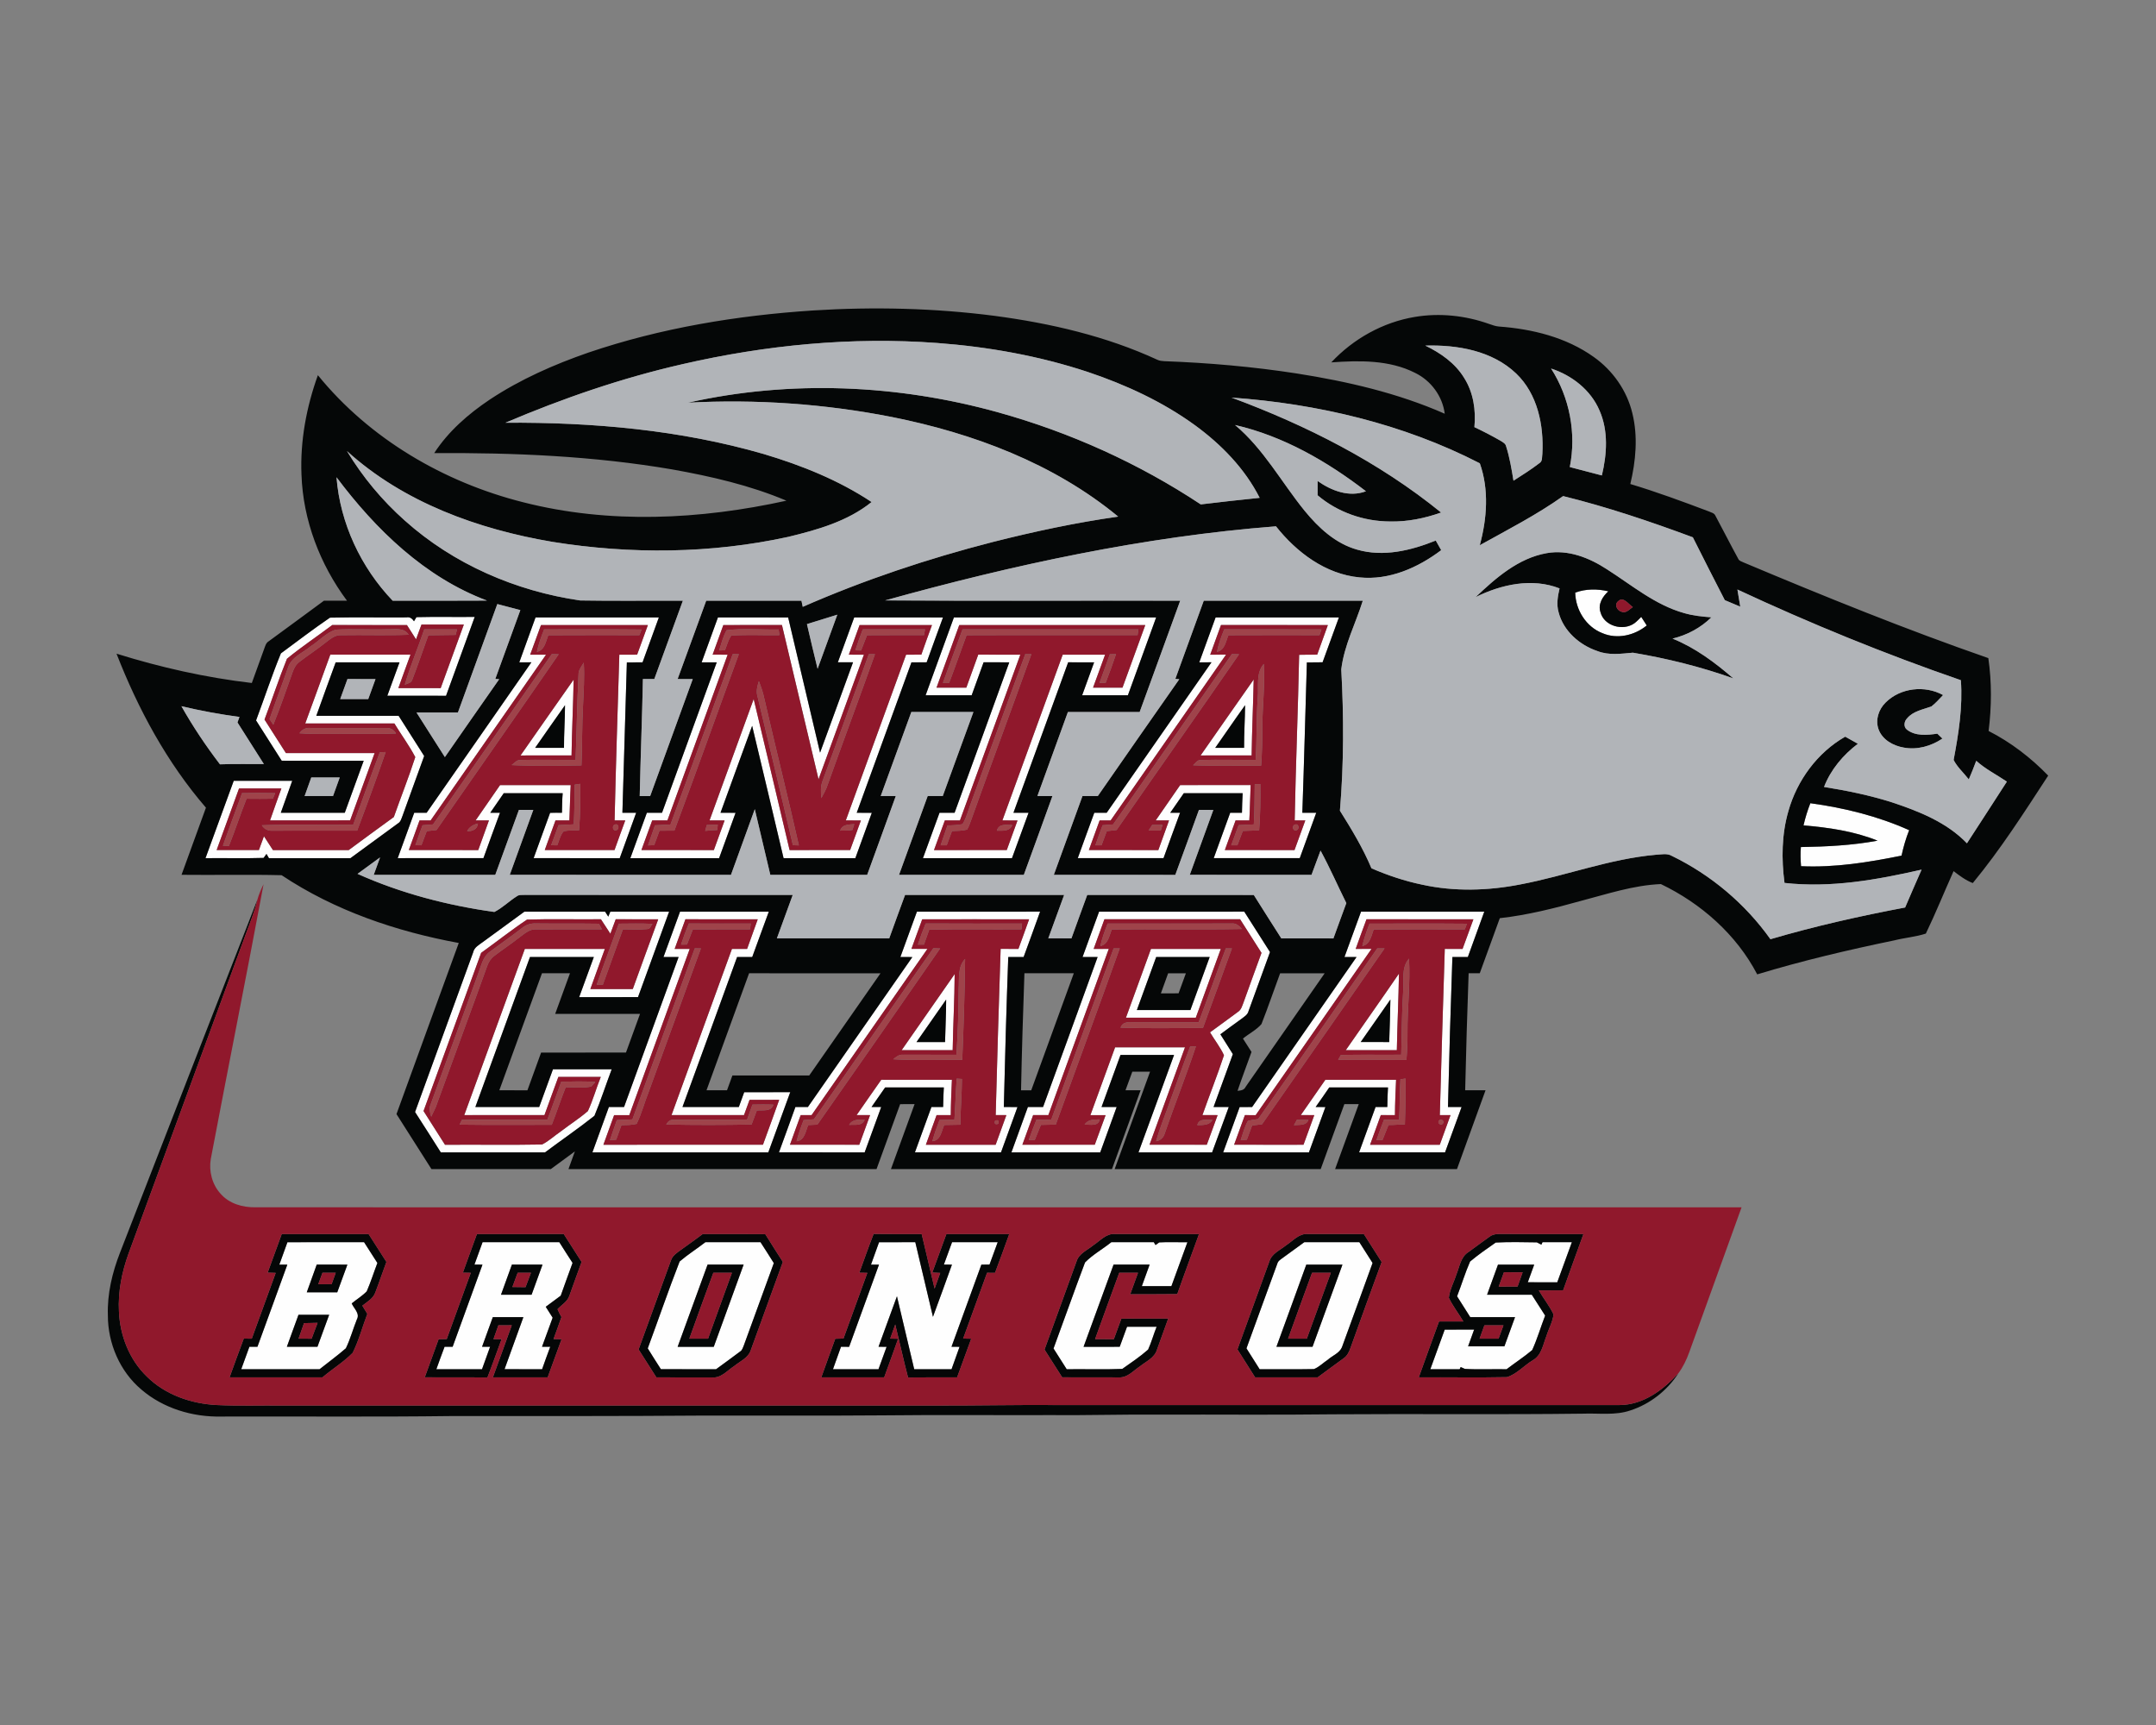 <?xml version="1.0" encoding="UTF-8"?>
<!DOCTYPE svg PUBLIC "-//W3C//DTD SVG 1.1//EN" "http://www.w3.org/Graphics/SVG/1.1/DTD/svg11.dtd">
<!-- Creator: CorelDRAW -->
<svg xmlns="http://www.w3.org/2000/svg" xml:space="preserve" width="2000px" height="1600px" version="1.1" style="shape-rendering:geometricPrecision; text-rendering:geometricPrecision; image-rendering:optimizeQuality; fill-rule:evenodd; clip-rule:evenodd"
viewBox="0 0 2000 1600"
 xmlns:xlink="http://www.w3.org/1999/xlink">
 <rect x="0" y="0" width="2000" height="1600" fill="#808080" stroke="none"/>
 <defs>
  <style type="text/css">
   <![CDATA[
    .fil1 {fill:#050707;fill-rule:nonzero}
    .fil3 {fill:#90182C;fill-rule:nonzero}
    .fil4 {fill:#9F434A;fill-rule:nonzero}
    .fil2 {fill:#B1B4B8;fill-rule:nonzero}
    .fil0 {fill:#FEFEFE;fill-rule:nonzero}
   ]]>
  </style>
 </defs>
 <g id="Capa_x0020_1">
  <g id="Santa_x0020_Clara_x0020_Broncos.cdr">
   <path class="fil0" d="M1461.24 549.68c9.87,-3.63 20.54,-3.62 30.71,-1.22 -5.3,4.85 -9.76,11.87 -7.3,19.33 3.37,13.01 21.05,17.79 31.53,10.28 2.28,-1.72 4.23,-3.86 6.3,-5.87 1.67,2.66 3.39,5.3 5.11,7.94 -11.29,9.24 -27.36,13.03 -41.08,7.16 -15.17,-5.86 -24.95,-21.58 -25.27,-37.62zm-97.54 620.44c7.55,-6.33 15.72,-12 23.82,-17.63 12.67,-0.64 25.43,-0.34 38.13,-0.16 1.05,0.53 3.16,1.61 4.2,2.14 0.27,-0.57 0.8,-1.73 1.07,-2.32 9.07,0.04 18.14,0.02 27.22,0.02 -4.47,12.42 -9.04,24.81 -13.56,37.21 -9.11,-0.01 -18.23,0.02 -27.34,-0.03 1.98,-5.46 4,-10.9 5.95,-16.36 -11.2,0 -22.38,-0.03 -33.58,0.02 -3.33,9.32 -6.75,18.59 -10.12,27.89 13.82,0 27.65,0 41.47,0 4.16,6.42 8.22,12.9 12.39,19.34 -4.13,10.59 -7.27,21.65 -12.02,32 -7.57,6.36 -15.91,11.77 -23.76,17.78 -12.92,-0.27 -25.86,0.47 -38.72,-0.34 -0.98,-0.43 -2.89,-1.28 -3.87,-1.7 -0.23,0.51 -0.72,1.54 -0.95,2.05 -9.08,-0.03 -18.15,-0.03 -27.21,-0.01 4.45,-12.25 8.92,-24.5 13.36,-36.76 9.1,-0.05 18.19,0 27.3,-0.03 -1.85,5.17 -3.71,10.36 -5.61,15.52 11.24,-0.02 22.46,0.02 33.69,-0.02 3.3,-9 6.56,-18 9.84,-27.01 -13.84,-0.01 -27.68,0 -41.52,0 -4.02,-6.5 -8.19,-12.9 -12.25,-19.36 4.17,-10.69 7.46,-21.75 12.07,-32.24zm-173.37 -3.7c6.56,-4.72 13.03,-9.56 19.6,-14.25 17.02,-0.02 34.03,0.03 51.06,-0.02 4.06,6.45 8.17,12.87 12.28,19.3 -9.41,26.14 -19,52.24 -28.5,78.35 -2.46,5.44 -8.79,7.58 -13.04,11.41 -4.29,2.83 -8.05,6.78 -12.85,8.66 -16.78,0.36 -33.6,0.02 -50.38,0.15 -4.11,-6.46 -8.15,-12.92 -12.23,-19.37 9.57,-26.14 18.98,-52.37 28.6,-78.49 0.68,-2.8 3.39,-4.09 5.46,-5.74zm21.45 6.57l0 0c-9.11,25.45 -18.52,50.79 -27.7,76.2 11.14,-0.02 22.31,0.02 33.47,0 9.24,-25.41 18.49,-50.8 27.77,-76.2 -11.18,-0.02 -22.36,0 -33.54,0zm-205.27 -2.02c7.11,-7.28 16.43,-12.39 24.42,-18.8 13.13,-0.02 26.24,0.02 39.38,-0.02 0.4,0.67 1.2,2 1.59,2.68 0.87,-0.62 2.61,-1.85 3.46,-2.47 8.7,-0.51 17.42,-0.03 26.14,-0.17 -5,13.55 -9.89,27.16 -14.85,40.74 -9.15,0 -18.29,-0.04 -27.44,0.02 2.45,-6.65 4.84,-13.33 7.23,-19.99 -11.14,0.03 -22.29,0.07 -33.44,0 -9.34,25.39 -18.59,50.82 -27.84,76.27 11.19,-0.06 22.35,-0.04 33.53,-0.04 2.29,-6.2 4.56,-12.4 6.81,-18.6 9.14,0 18.29,0 27.45,0 -2.82,7 -4.79,14.33 -7.92,21.21 -7.45,6.59 -15.83,12.17 -23.95,17.91 -17.15,0.73 -34.38,0.08 -51.56,0.31 -4.08,-6.42 -8.16,-12.83 -12.23,-19.25 9.81,-26.56 19.22,-53.31 29.22,-79.8zm-191.07 -18.77c11.22,-0.07 22.42,0 33.63,-0.03 5.43,23.07 10.94,46.14 16.38,69.22 5.95,-16.09 11.8,-32.24 17.61,-48.38 -2.51,-0.04 -4.99,-0.05 -7.48,-0.07 2.52,-6.93 5.04,-13.86 7.59,-20.77 14.11,0.02 28.23,0 42.34,0 -2.5,6.95 -5.09,13.86 -7.61,20.8 -2.51,0 -5.03,0 -7.53,0.02 -9.25,25.38 -18.45,50.79 -27.71,76.17 2.48,0 4.97,0.01 7.47,0.05 -2.46,6.95 -4.99,13.86 -7.44,20.81 -11.55,-0.02 -23.09,0 -34.63,0 -5.3,-22.56 -10.66,-45.1 -16.02,-67.66 -5.69,15.61 -11.43,31.18 -17.08,46.81 2.5,0 5,0.02 7.5,0.06 -2.5,6.93 -5.06,13.84 -7.55,20.79 -14.07,0 -28.16,-0.02 -42.23,0.01 2.44,-6.98 4.94,-13.91 7.46,-20.86 2.51,0 5.01,0.02 7.55,0.04 9.21,-25.41 18.48,-50.79 27.7,-76.22 -2.49,0 -4.97,0 -7.43,0 2.45,-6.95 5,-13.86 7.48,-20.79zm-184.99 17.88c7.56,-6.48 16.05,-11.82 23.94,-17.93 17.03,0.04 34.06,0.02 51.09,0.02 4.18,6.41 8.27,12.88 12.35,19.39 -9.36,25.51 -18.57,51.09 -27.91,76.61 -0.82,1.77 -1.3,3.95 -3,5.15 -7.44,5.71 -15.15,11.09 -22.68,16.7 -17.07,-0.02 -34.11,0.03 -51.16,-0.04 -4.09,-6.43 -8.26,-12.81 -12.21,-19.32 9.92,-26.83 19.19,-53.94 29.58,-80.58zm25.94 2.89l0 0c-9.27,25.42 -18.54,50.85 -27.79,76.26 11.17,-0.07 22.35,-0.04 33.51,-0.02 9.22,-25.43 18.5,-50.82 27.72,-76.25 -11.15,0.05 -22.29,0.03 -33.44,0.01zm-216.29 0c2.48,-6.96 5.02,-13.87 7.55,-20.8 23.73,0 47.46,0 71.2,0 4.13,6.38 8.05,12.9 12.29,19.21 -3.66,10.15 -7.43,20.24 -10.99,30.41 -4.64,3.44 -9.31,6.8 -13.89,10.29 2.14,3.37 4.27,6.74 6.41,10.12 -3.26,9.01 -6.54,17.99 -9.87,26.97 1.91,0 5.71,0.02 7.62,0.02 -2.57,6.93 -5.12,13.84 -7.55,20.83 -11.63,-0.02 -23.23,0.01 -34.84,-0.04 5.85,-16.07 11.68,-32.16 17.47,-48.26 -9.44,0 -18.91,0 -28.35,0 -3.31,9.15 -6.7,18.28 -9.96,27.45 2.48,0 4.96,0 7.44,0.02 -2.46,6.95 -5.01,13.86 -7.49,20.81 -14.11,0.03 -28.23,0 -42.36,0 2.45,-6.97 5.03,-13.88 7.62,-20.81 2.48,-0.02 4.98,-0.02 7.48,0 9.23,-25.41 18.52,-50.77 27.68,-76.2 -2.5,-0.02 -4.98,-0.02 -7.46,-0.02zm34.77 0l0 0c-3.38,9.31 -6.82,18.61 -10.12,27.95 9.46,-0.04 18.91,-0.02 28.37,-0.02 3.39,-9.3 6.75,-18.6 10.14,-27.91 -9.46,-0.02 -18.93,0 -28.39,-0.02zm-215.76 0.04c2.54,-6.95 4.98,-13.89 7.52,-20.82 23.69,-0.04 47.4,0.01 71.09,-0.04 4.15,6.42 8.21,12.88 12.37,19.3 -3.35,8.74 -6.15,17.7 -9.87,26.3 -4.14,4.32 -9.37,7.41 -13.96,11.22 1.97,4.67 7.8,9.26 4.84,14.72 -3.6,8.88 -6.08,18.29 -10.26,26.9 -7.84,6.84 -16.31,12.96 -24.42,19.44 -24.23,-0.05 -48.45,-0.01 -72.66,-0.01 2.53,-6.93 5.01,-13.9 7.58,-20.83 2.48,0 4.97,-0.02 7.46,0 9.2,-25.41 18.58,-50.75 27.72,-76.16 -2.46,-0.04 -4.94,-0.04 -7.41,-0.02zm34.7 -0.04l0 0c-2.98,8.6 -6.25,17.1 -9.23,25.7 9.41,0.03 18.84,0.02 28.25,0.02 3.15,-8.56 6.32,-17.12 9.42,-25.7 -9.48,0 -18.96,0 -28.44,-0.02zm-16.91 46.54l0 0c-3.54,9.91 -7.28,19.76 -10.79,29.68 9.47,0 18.91,0 28.37,0 3.69,-9.87 7.16,-19.81 10.87,-29.68 -9.48,-0.02 -18.96,0 -28.45,0zm559.5 -245.44c16.34,-23.57 32.79,-47.09 49.2,-70.6 -0.13,23.55 -1.44,47.07 -1.85,70.6 -15.79,-0.02 -31.58,-0.02 -47.35,0zm13.79 -7.53l0 0c8.83,0 17.65,0 26.48,0 0.26,-13.13 1.04,-26.25 1.01,-39.4 -9.11,13.17 -18.31,26.28 -27.49,39.4zm447.55 -63.48c-0.39,23.68 -1.51,47.33 -1.97,71.01 -15.78,-0.02 -31.59,0 -47.38,0 16.39,-23.71 33.1,-47.21 49.35,-71.01zm-35.48 63.43l0 0c8.81,0.08 17.62,0.03 26.43,0.05 0.39,-13.13 0.95,-26.26 1.09,-39.41 -9.21,13.07 -18.34,26.24 -27.52,39.36zm-194.58 -86.34c21.61,0.01 43.19,-0.02 64.79,0.01 -7.72,21.25 -15.45,42.52 -23.18,63.78 -21.62,-0.01 -43.22,0.02 -64.82,-0.01 7.67,-21.29 15.49,-42.52 23.21,-63.78zm4.84 7.53l0 0c-6.02,16.35 -11.98,32.75 -17.9,49.16 16.54,0.05 33.07,-0.02 49.61,0.03 6,-16.39 11.92,-32.8 17.91,-49.19 -16.55,-0.02 -33.08,0 -49.62,0zm174.66 0c5.12,-14.04 10.28,-28.04 15.37,-42.07 38.1,-0.04 76.22,0 114.34,-0.02 -5.09,14.03 -10.18,28.07 -15.26,42.11 -4.79,-0.04 -9.55,-0.02 -14.32,-0.04 -1.61,46.36 -3.01,92.74 -4.1,139.11 4.2,0 8.42,0.02 12.64,0.02 -5.12,14.04 -10.17,28.09 -15.36,42.09 -26.59,-0.02 -53.17,0.02 -79.75,-0.02 5.03,-14.03 10.28,-28.02 15.29,-42.07 3.62,0 7.25,0 10.9,0 0,-6.06 0.32,-12.1 0.62,-18.15 -18.16,-0.03 -36.31,0 -54.47,-0.01 -4.17,6.07 -8.31,12.15 -12.62,18.14 3.01,0.02 6.02,0.02 9.07,0.04 -5.15,14.02 -10.22,28.05 -15.31,42.07 -26.53,0 -53.06,0 -79.57,0 5.12,-14.02 10.21,-28.04 15.31,-42.07 3.83,-0.02 7.68,-0.02 11.54,-0.02 32.27,-46.38 64.61,-92.7 96.87,-139.09 -3.74,-0.02 -7.48,-0.04 -11.19,-0.02zm10.42 -7.53l0 0c4.89,0 9.79,0 14.69,-0.02 -35.83,51.43 -71.55,102.89 -107.49,154.24 -3.33,-0.05 -6.65,-0.07 -9.96,-0.07 -3.39,9.11 -6.68,18.27 -10,27.44 21.45,0.14 42.91,0.02 64.35,0.05 3.3,-9.16 6.64,-18.32 9.99,-27.47 -4.18,-0.02 -8.36,-0.02 -12.51,-0.02 7.53,-10.97 15.15,-21.86 22.77,-32.76 21.87,0 43.76,0 65.63,0 -0.5,10.91 -0.98,21.85 -1.05,32.78 -4.39,-0.02 -8.75,-0.02 -13.11,-0.02 -3.35,9.17 -6.63,18.33 -9.96,27.49 21.55,0.02 43.1,0 64.64,0.02 3.3,-9.18 6.61,-18.34 9.98,-27.49 -3.33,-0.02 -6.64,-0.02 -9.94,0 1.51,-51.41 2.89,-102.8 4.61,-154.19 5.49,0.02 10.98,0.02 16.48,0.05 3.37,-9.16 6.73,-18.32 10.06,-27.5 -33.05,-0.02 -66.1,0 -99.16,-0.02 -3.42,9.13 -6.7,18.32 -10.02,27.49zm-253.39 7.55c5.1,-14.04 10.17,-28.09 15.34,-42.11 44.89,0 89.8,0.04 134.68,-0.02 7.96,12.5 15.9,25.02 23.89,37.5 -6.7,18.22 -13.27,36.49 -19.92,54.74 -0.83,3.55 -4.18,5.32 -6.8,7.39 -6.5,4.64 -12.92,9.39 -19.33,14.13 3.81,6.14 7.72,12.26 11.59,18.39 -5.98,16.36 -11.88,32.73 -17.9,49.07 4.69,-0.02 9.39,0 14.1,0 -5.24,14 -10.21,28.11 -15.47,42.11 -22.77,-0.04 -45.52,-0.02 -68.3,0 11.08,-30.11 22.03,-60.26 33,-90.4 -16.55,-0.02 -33.1,0 -49.65,0 -5.92,16.07 -11.7,32.2 -17.6,48.29 4.68,0 9.34,-0.02 14.03,0 -5.08,14.04 -10.17,28.05 -15.25,42.09 -27.47,0 -54.94,0 -82.39,0 5.12,-14.02 10.24,-28.04 15.27,-42.09 4.7,0 9.38,-0.02 14.08,0 16.85,-46.38 33.84,-92.72 50.61,-139.13 -4.68,0 -9.32,0.02 -13.98,0.04zm20.32 -35.04l0 0c-3.31,9.16 -6.64,18.34 -9.99,27.5 4.68,-0.01 9.35,-0.01 14.03,-0.03 -18.68,51.39 -37.37,102.8 -56.07,154.19 -4.71,-0.02 -9.41,-0.02 -14.1,-0.02 -3.28,9.18 -6.72,18.31 -10,27.49 22.38,0 44.76,0.04 67.17,-0.03 3.36,-9.13 6.64,-18.29 10.04,-27.42 -4.71,-0.02 -9.42,-0.04 -14.12,0 7.69,-20.97 15.35,-41.93 22.93,-62.93 21.62,0.02 43.22,-0.02 64.84,0.02 -10.98,30.11 -21.94,60.22 -32.91,90.34 17.71,0.06 35.41,0 53.12,0.02 3.45,-9.11 6.66,-18.32 10.04,-27.47 -4.69,0 -9.41,-0.02 -14.09,-0.02 6.54,-18.53 13.84,-36.84 19.99,-55.52 -3.47,-7.53 -8.71,-14.12 -12.95,-21.24 8.61,-6.33 17.31,-12.53 25.87,-18.95 3.12,-1.93 3.97,-5.69 5.25,-8.86 5.47,-15.33 11.09,-30.6 16.64,-45.9 -6.68,-10.35 -13.26,-20.77 -19.85,-31.17 -41.94,0 -83.89,0.04 -125.84,0zm-173.97 -7.05c38.1,-0.06 76.2,0.02 114.29,-0.04 -5.02,14.07 -10.16,28.09 -15.3,42.11 -4.76,0 -9.51,0 -14.24,-0.02 -1.69,46.36 -3.02,92.74 -4.12,139.11 4.22,0 8.46,0.02 12.67,0.06 -5.1,14.01 -10.2,28.03 -15.29,42.05 -26.62,-0.02 -53.23,0.02 -79.85,-0.02 5.17,-14 10.14,-28.07 15.31,-42.07 3.62,-0.02 7.23,0 10.86,0 0.02,-6.06 0.36,-12.12 0.64,-18.16 -18.15,-0.02 -36.27,0 -54.42,0 -4.2,6.06 -8.42,12.12 -12.65,18.16 2.99,0 5.99,0 9,0 -5.12,14.04 -10.21,28.09 -15.37,42.11 -26.51,-0.06 -53,0.01 -79.51,-0.04 5.12,-14.02 10.26,-28.02 15.27,-42.07 3.87,0 7.71,0 11.59,-0.02 32.35,-46.32 64.65,-92.66 96.89,-139.06 -3.71,-0.03 -7.41,-0.03 -11.12,-0.03 5.11,-14.02 10.25,-28.04 15.35,-42.07zm4.95 7.07l0 0c-3.34,9.14 -6.67,18.3 -10.02,27.45 4.95,0.02 9.89,0.02 14.84,0 -35.85,51.37 -71.62,102.82 -107.47,154.19 -3.38,-0.02 -6.75,-0.02 -10.1,0 -3.26,9.16 -6.75,18.25 -9.94,27.45 21.43,0.06 42.87,0.02 64.29,0.02 3.35,-9.16 6.65,-18.32 10.02,-27.47 -4.19,0 -8.35,-0.02 -12.51,-0.02 7.63,-10.91 15.16,-21.92 22.87,-32.78 21.85,0.05 43.7,-0.02 65.55,0.04 -0.47,10.91 -0.99,21.83 -1.04,32.76 -4.4,-0.02 -8.77,-0.02 -13.17,0 -3.33,9.15 -6.61,18.31 -9.94,27.47 21.57,0.02 43.14,0 64.72,0 3.26,-9.18 6.56,-18.34 9.94,-27.47 -3.31,-0.02 -6.63,-0.02 -9.9,-0.02 1.36,-51.39 2.85,-102.8 4.58,-154.19 5.48,0.04 10.97,0.04 16.48,0.05 3.3,-9.16 6.72,-18.25 9.93,-27.45 -33.05,-0.1 -66.1,-0.01 -99.13,-0.03zm-224.69 -7.07c27.45,-0.06 54.92,0.02 82.38,-0.04 -5.22,14 -10.22,28.09 -15.4,42.11 -4.67,0 -9.35,0 -14.03,-0.02 -16.89,46.38 -33.65,92.79 -50.67,139.13 17.42,0 34.84,0 52.26,0 1.67,-4.59 3.34,-9.16 4.98,-13.73 14.23,-0.02 28.48,0.05 42.73,-0.04 -6.74,18.64 -13.57,37.23 -20.35,55.86 -54.4,0 -108.79,0 -163.19,0 5.12,-14.04 10.23,-28.05 15.29,-42.09 4.68,0 9.38,0 14.07,0 16.88,-46.36 33.73,-92.74 50.6,-139.11 -4.68,-0.02 -9.36,-0.02 -14.02,0.02 5.05,-14.06 10.23,-28.06 15.35,-42.09zm5.01 7.05l0 0c-3.4,9.15 -6.61,18.34 -9.99,27.49 4.66,0 9.32,0 13.98,0.01 -18.62,51.41 -37.46,102.74 -56.05,154.16 -4.7,-0.02 -9.39,0 -14.07,0 -3.37,9.13 -6.7,18.29 -9.96,27.47 49.33,-0.02 98.67,0.04 148.01,-0.02 5.01,-13.89 10.17,-27.71 15.06,-41.64 -9.16,0.01 -18.32,0 -27.49,0.01 -1.72,4.72 -3.43,9.43 -5.15,14.16 -22.42,0.02 -44.84,0.02 -67.26,0.02 18.59,-51.42 37.45,-102.75 56.06,-154.17 4.68,0 9.37,0 14.07,0 3.26,-9.17 6.59,-18.29 9.87,-27.45 -22.37,-0.07 -44.73,0 -67.08,-0.04zm-188.3 21.36c13.02,-9.42 25.94,-18.95 38.91,-28.43 24.95,0 49.92,0 74.87,0 1,1.52 1.97,3.07 2.96,4.61 0.48,-1.15 1.44,-3.46 1.9,-4.61 18.18,0 36.36,0 54.53,0 -9.62,26.42 -19.19,52.88 -28.85,79.28 -18.2,0.04 -36.4,0 -54.6,0.02 4.52,-12.4 9.09,-24.81 13.61,-37.21 -19.74,0 -39.48,-0.02 -59.24,0 -16.86,46.37 -33.82,92.7 -50.63,139.07 19.74,0.08 39.46,0.02 59.19,0.02 4.3,-11.64 8.48,-23.32 12.76,-34.98 18.18,0 36.34,0 54.51,0 -5.43,14.36 -10.12,28.99 -16.01,43.13 -14.88,11.81 -30.64,22.56 -45.86,33.96 -32.22,0 -64.45,0 -96.67,0 -7.96,-12.5 -15.84,-25.02 -23.89,-37.45 18.01,-49.35 35.92,-98.74 53.91,-148.11 0.96,-4.54 5.19,-6.75 8.6,-9.3zm-1.19 9.79l0 0c-17.74,48.93 -35.59,97.81 -53.43,146.7 6.61,10.46 13.24,20.9 19.92,31.32 30,-0.25 60.02,0.31 90,-0.27 6.31,-3.14 11.52,-8.15 17.34,-12.09 8.31,-6.41 17.27,-12.03 25.19,-18.92 4.75,-10.21 7.73,-21.2 11.95,-31.65 -13.13,-0.06 -26.25,-0.02 -39.34,-0.02 -4.27,11.82 -8.69,23.59 -12.9,35.42 -24.8,0.04 -49.6,0 -74.41,0.02 18.73,-51.37 37.42,-102.8 56.19,-154.17 24.76,0 49.49,0 74.25,0.01 -4.43,12.43 -9.05,24.78 -13.45,37.22 13.12,-0.04 26.25,0 39.36,-0.02 7.82,-21.57 15.65,-43.15 23.59,-64.68 -13.15,-0.02 -26.28,0 -39.41,-0.02 -1.67,4.47 -3.34,8.93 -4.98,13.4 -2.95,-4.45 -5.83,-8.95 -8.76,-13.42 -22.82,0.27 -45.7,-0.39 -68.51,0.3 -14.6,9.7 -28.35,20.67 -42.6,30.87zm1233.03 -138.81c31.46,4.29 62.59,11.98 91.64,25.01 -3.02,7.65 -5.32,15.58 -7.06,23.62 -30.64,6.2 -61.88,11.25 -93.23,9.8 -0.46,-5.92 -0.69,-11.85 -0.14,-17.76 23.78,-0.4 47.69,-1.54 71.13,-5.93 -21.83,-8.79 -45.38,-12.2 -68.7,-14.14 1.61,-7.02 3.72,-13.9 6.36,-20.6zm-565.66 -44.28c16.48,-23.45 32.74,-47.07 49.28,-70.48 -0.48,23.5 -1.6,46.96 -1.91,70.46 -15.79,0.04 -31.58,0 -47.37,0.02zm13.61 -7.09l0 0c8.91,0 17.82,0 26.74,0 -0.07,-13.18 0.81,-26.35 0.95,-39.54 -9.41,13.06 -18.41,26.39 -27.69,39.54zm-644.46 7.09c16.48,-23.41 32.7,-47.02 49.27,-70.36 -0.37,23.45 -1.62,46.88 -1.93,70.34 -15.78,0.04 -31.55,0 -47.34,0.02zm13.58 -7.09l0 0c8.91,0 17.82,0 26.74,0 -0.06,-13.18 0.92,-26.33 0.94,-39.5 -9.36,13.08 -18.42,26.35 -27.68,39.5zm616.06 -79.29c5.05,-13.87 10.12,-27.77 15.15,-41.66 38.12,0.02 76.26,0 114.39,0.02 -5.05,13.86 -10.1,27.72 -15.15,41.59 -4.87,0 -9.73,0.04 -14.57,0.13 -1.41,46.48 -2.58,92.98 -4.21,139.46 4.29,0 8.59,0 12.9,0 -5.11,14.02 -10.19,28.06 -15.29,42.07 -26.6,0.04 -53.22,0.02 -79.82,0.02 5.07,-14.05 10.21,-28.07 15.29,-42.11 3.63,0.02 7.27,0.02 10.9,0 0.14,-6.04 0.27,-12.1 0.64,-18.14 -18.18,0 -36.38,0 -54.57,0 -4.2,6.06 -8.4,12.1 -12.6,18.16 3.03,0 6.08,0 9.13,0 -5.23,13.98 -10.24,28.04 -15.35,42.07 -26.52,0.04 -53.04,0.02 -79.56,0 5.03,-14.05 10.22,-28.05 15.33,-42.07 3.8,0 7.65,0 11.48,0 32.37,-46.55 64.86,-93.02 97.22,-139.57 -3.78,0 -7.55,0.02 -11.31,0.03zm10.17 -7.1l0 0c4.89,0 9.78,0 14.69,-0.04 -35.67,51.29 -71.41,102.5 -107.07,153.77 -3.42,0 -6.82,0 -10.22,0 -3.3,9.16 -6.68,18.29 -9.96,27.45 21.48,0.04 42.94,0 64.41,0.04 3.25,-9.18 6.69,-18.31 9.91,-27.49 -4.13,0 -8.26,0 -12.37,0 7.59,-10.92 15.13,-21.85 22.7,-32.78 21.8,-0.02 43.61,0.03 65.41,-0.04 -0.51,10.93 -0.6,21.89 -1.24,32.82 -4.25,0 -8.51,0 -12.74,0 -3.35,9.14 -6.7,18.29 -9.96,27.47 21.53,0 43.08,-0.02 64.61,0.02 3.31,-9.17 6.65,-18.35 10.01,-27.49 -3.29,0 -6.57,0 -9.85,0 0.98,-51.21 3.1,-102.39 4.15,-153.61 5.58,-0.14 11.16,-0.12 16.74,-0.14 3.26,-9.16 6.65,-18.27 9.89,-27.45 -33.05,-0.03 -66.08,0.03 -99.13,-0.03 -3.31,9.17 -6.68,18.32 -9.98,27.5zm-264.04 37.66c8.8,-24.05 17.47,-48.15 26.24,-72.22 62.54,0 125.09,0.02 187.63,0 -8.66,24.08 -17.47,48.13 -26.21,72.2 -14.16,0.03 -28.31,0 -42.46,0.02 3.78,-10.16 7.38,-20.38 11.11,-30.56 -8.02,-0.03 -16.05,-0.01 -24.06,-0.03 -16.98,46.5 -33.9,93.04 -50.75,139.57 4.66,0 9.32,0 14.01,0 -5.15,14.02 -10.26,28.06 -15.38,42.09 -27.54,0 -55.06,-0.02 -82.6,0.02 5.11,-14.05 10.25,-28.07 15.37,-42.11 4.64,0 9.3,0 13.98,0 16.87,-46.52 33.99,-92.96 50.72,-139.55 -7.92,-0.02 -15.86,0.01 -23.79,-0.04 -3.65,10.23 -7.42,20.4 -11.09,30.62 -14.25,-0.03 -28.48,-0.01 -42.72,-0.01zm31.22 -65.1l0 0c-6.91,19.37 -14.09,38.64 -21.07,57.99 9.2,0.04 18.41,0.02 27.63,0.02 3.7,-10.19 7.35,-20.38 11.04,-30.59 13.02,0.04 26.03,0.02 39.06,0.02 -18.68,51.23 -37.36,102.48 -56,153.73 -4.68,0 -9.36,0 -14.02,0 -3.35,9.16 -6.65,18.34 -10.05,27.49 22.51,-0.04 44.99,-0.02 67.48,-0.02 3.3,-9.16 6.7,-18.27 9.96,-27.43 -4.68,-0.04 -9.35,-0.06 -14.03,-0.04 18.68,-51.23 37.32,-102.48 55.96,-153.73 13.1,0.02 26.21,-0.02 39.33,0.02 -3.8,10.17 -7.41,20.37 -11.17,30.57 9.09,-0.02 18.18,-0.04 27.29,0.01 7,-19.38 14.14,-38.7 21.14,-58.07 -57.5,0.02 -115.03,-0.05 -172.55,0.03zm-223.86 -7.12c21.71,0.04 43.42,-0.03 65.15,0.04 9.8,41.8 19.74,83.59 29.59,125.37 10.28,-27.89 20.36,-55.85 30.57,-83.78 -4.69,0.02 -9.39,0.02 -14.09,0 5.07,-13.88 10.17,-27.75 15.19,-41.65 27.45,0.07 54.9,-0.01 82.35,0.06 -5.01,13.87 -10.19,27.68 -15.13,41.59 -4.72,0.02 -9.41,0.02 -14.11,0.02 -16.85,46.55 -33.86,93.03 -50.77,139.55 4.66,0 9.32,0 14,0.02 -5.03,14.03 -10.17,28.05 -15.28,42.07 -22.2,0 -44.41,-0.02 -66.59,0 -9.66,-40.92 -19.34,-81.84 -29.14,-122.7 -9.76,26.86 -19.65,53.69 -29.34,80.59 4.66,0.02 9.32,0.02 13.98,0.04 -5.05,14.03 -10.16,28.05 -15.29,42.07 -27.45,0 -54.9,-0.02 -82.36,0.02 5.13,-14.04 10.21,-28.07 15.33,-42.11 4.68,0 9.36,0 14.06,0 16.87,-46.53 33.86,-93 50.75,-139.54 -4.68,-0.01 -9.34,-0.03 -14,-0.01 5.07,-13.88 10.12,-27.76 15.13,-41.65zm-4.92 34.52l0 0c4.64,0.04 9.28,0.04 13.94,0.04 -18.57,51.25 -37.28,102.46 -55.87,153.71 -4.7,0 -9.41,0.02 -14.11,0.02 -3.35,9.16 -6.64,18.32 -10.01,27.47 22.38,0 44.78,-0.02 67.18,0.02 3.37,-9.15 6.7,-18.31 9.98,-27.47 -4.66,-0.02 -9.32,-0.02 -13.97,-0.04 13.65,-37.51 27.3,-75.05 40.94,-112.58 11.22,46.68 22.24,93.39 33.32,140.09 18.71,-0.04 37.42,-0.02 56.14,-0.02 3.28,-9.16 6.75,-18.25 9.98,-27.43 -4.68,-0.04 -9.33,-0.06 -13.99,-0.04 18.59,-51.27 37.34,-102.46 55.91,-153.71 4.72,0 9.43,-0.02 14.16,-0.06 3.19,-9.18 6.52,-18.3 9.87,-27.43 -22.38,0 -44.76,-0.02 -67.16,0.02 -3.31,9.14 -6.66,18.27 -9.96,27.43 4.66,0.02 9.31,0.02 13.98,0.04 -14.03,38.52 -27.94,77.08 -42.09,115.57 -11.41,-47.67 -22.55,-95.41 -33.95,-143.09 -18.13,0.06 -36.24,0.01 -54.35,0.03 -3.31,9.14 -6.7,18.27 -9.94,27.43zm-179.38 7.16c5.04,-13.89 10.03,-27.79 15.08,-41.68 38.14,0.02 76.28,-0.02 114.41,0.02 -5.03,13.87 -10.08,27.75 -15.13,41.64 -4.86,-0.03 -9.69,-0.03 -14.55,0.06 -1.38,46.48 -2.69,92.98 -4.13,139.48 4.24,0 8.49,0 12.76,0 -5.1,14.04 -10.21,28.06 -15.24,42.11 -26.62,-0.06 -53.25,0 -79.87,-0.04 5.07,-14.01 10.17,-28.02 15.27,-42.02 3.66,-0.12 7.32,-0.12 10.99,-0.07 0.14,-6.04 0.16,-12.1 0.68,-18.14 -18.22,-0.02 -36.44,0 -54.66,0 -4.13,6.08 -8.34,12.1 -12.53,18.16 3.02,0 6.03,0 9.04,0 -5.23,13.98 -10.24,28.04 -15.35,42.07 -26.51,0.04 -53.02,0 -79.53,0.02 5.11,-14.03 10.23,-28.05 15.31,-42.09 3.83,0 7.68,0 11.52,-0.02 32.34,-46.55 64.9,-92.96 97.17,-139.55 -3.74,0 -7.5,0.02 -11.24,0.05zm10.14 -7.12l0 0c4.91,-0.02 9.8,0.02 14.71,0 -35.71,51.23 -71.42,102.46 -107.07,153.73 -3.42,0 -6.86,0 -10.28,0 -3.23,9.18 -6.65,18.29 -9.94,27.45 21.46,0.05 42.92,-0.02 64.39,0.04 3.25,-9.18 6.69,-18.31 9.91,-27.49 -4.13,0 -8.26,0 -12.37,0 7.62,-10.9 15.15,-21.83 22.7,-32.78 21.84,0 43.67,0 65.52,0 -0.6,10.91 -0.71,21.85 -1.21,32.78 -4.3,0 -8.59,0 -12.88,0 -3.35,9.14 -6.59,18.32 -9.96,27.47 21.57,0 43.13,0 64.7,0 3.24,-9.18 6.63,-18.33 9.96,-27.47 -3.31,0 -6.59,0 -9.89,0 1.15,-51.25 2.85,-102.48 4.4,-153.71 5.49,-0.02 11,-0.02 16.5,-0.04 3.33,-9.14 6.68,-18.29 9.97,-27.43 -33.03,-0.04 -66.08,-0.02 -99.13,-0.02 -3.38,9.14 -6.72,18.29 -10.03,27.47zm-231.26 -1.22c15.09,-11.13 30.03,-22.58 45.52,-33.13 23.62,-0.51 47.28,-0.05 70.91,-0.23 3.13,-0.67 5.42,1.08 7.05,3.58 0.55,-0.95 1.68,-2.87 2.25,-3.82 18,-0.46 36.04,0 54.07,-0.22 -8.83,24.41 -17.69,48.79 -26.6,73.16 -18.15,-0.06 -36.31,0.01 -54.48,-0.04 3.83,-10.31 7.52,-20.68 11.31,-30.99 -19.73,0 -39.47,0 -59.19,0 -6.01,16.53 -12.12,33.03 -17.99,49.62 25.47,0.01 50.92,0 76.38,0 7.96,12.38 15.74,24.89 23.69,37.28 -6.7,18.63 -13.57,37.2 -20.22,55.84 -0.97,2.43 -1.63,5.26 -4.09,6.65 -14.71,10.75 -29.38,21.58 -44.13,32.29 -25.18,-0.08 -50.36,-0.04 -75.54,-0.02 -0.78,-1.33 -1.56,-2.64 -2.32,-3.95 -0.66,0.92 -1.97,2.78 -2.63,3.7 -17.97,0.57 -35.97,0.04 -53.94,0.25 8.72,-23.93 17.44,-47.87 26.19,-71.77 18.09,-0.04 36.19,-0.02 54.28,0 -3.59,9.85 -7.02,19.79 -10.6,29.66 19.78,-0.02 39.56,0.04 59.34,-0.03 5.86,-16.08 11.75,-32.15 17.54,-48.24 -25.36,-0.05 -50.7,0.02 -76.06,-0.04 -7.94,-12.44 -15.86,-24.9 -23.78,-37.35 7.76,-20.7 14.67,-41.81 23.04,-62.2zm5.65 4.99l0 0c-7.55,18.56 -13.73,37.66 -20.84,56.41 6.66,10.33 13.22,20.73 19.87,31.1 27.41,-0.02 54.84,-0.03 82.27,0 -7.55,20.8 -15.11,41.61 -22.71,62.4 -24.78,0.1 -49.55,0.05 -74.31,0.03 3.4,-9.92 7.02,-19.77 10.53,-29.66 -13.1,-0.02 -26.19,0 -39.27,0 -6.9,19.05 -13.84,38.1 -20.79,57.15 13.06,0 26.12,0 39.2,0 1.56,-4.27 3.14,-8.53 4.68,-12.8 2.83,4.24 5.56,8.53 8.33,12.82 23.42,-0.02 46.85,-0.04 70.3,0 13.93,-10.25 27.84,-20.54 41.87,-30.66 6.52,-18.56 13.83,-36.86 19.87,-55.56 -5.65,-10.84 -13.06,-20.75 -19.39,-31.22 -27.57,0.03 -55.13,-0.02 -82.69,0.03 7.75,-21.28 15.58,-42.53 23.25,-63.83 24.79,0.05 49.59,0.04 74.4,0 -3.72,10.35 -7.62,20.63 -11.26,31.01 13.08,0.06 26.16,0 39.26,0.04 7.21,-19.64 14.3,-39.33 21.48,-58.96 -13.1,0.03 -26.2,0.02 -39.28,0.02 -1.68,4.55 -3.36,9.12 -5.06,13.68 -2.79,-4.43 -5.59,-8.86 -8.44,-13.24 -23.09,-0.02 -46.18,0.02 -69.27,-0.02 -13.93,10.51 -28.55,20.19 -42,31.26z"/>
   <path class="fil1" d="M754.44 287.95c56.07,-3.52 112.51,-2.19 168.27,5.02 51.78,6.89 103.4,18.8 151,40.77 2.02,1 4.31,1.1 6.54,1.28 41.02,1.52 82.01,5.1 122.61,11.38 46.93,7.37 93.71,18.14 137.34,37.35 -2.05,-16.26 -12.74,-30.69 -27.4,-37.85 -23.92,-12.19 -51.76,-11.61 -77.84,-9.78 20.39,-21.85 47.93,-37.25 77.51,-42.16 22.98,-3.88 46.91,-1.31 68.83,6.49 2.96,0.97 5.92,2.18 9.09,2.42 30.92,2.22 62.52,9.98 88.06,28.25 17.61,12.46 30.81,31.19 35.81,52.26 5.3,21.57 3.21,44.18 -1.9,65.57 24.6,7.39 48.7,16.29 72.71,25.36 2.19,1.06 5.16,1.49 6.21,4.02 7.17,13.31 13.98,26.83 21.26,40.11 0.82,1.93 3.1,2.3 4.79,3.22 74.94,31.51 150.33,62.08 227.13,88.77 3.26,22.38 3.03,45.15 0.27,67.59 20.61,10.52 39.18,24.79 55.27,41.39 -22.17,33.98 -44.09,68.34 -69.95,99.67 -6.59,-2.53 -12.26,-6.81 -17.81,-11.08 -8.68,19.27 -16.58,38.92 -25.73,57.93 -9.32,3.09 -19.65,3.85 -29.29,6.31 -42.78,8.86 -85.35,18.84 -127.15,31.53 -19.23,-36.9 -52.12,-65.87 -89.37,-83.75 -25.29,1.04 -49.64,9.18 -73.97,15.54 -24.77,6.91 -49.83,13.24 -75.44,16.09 -6.18,17.03 -12.46,34.04 -18.6,51.09 -3.46,0 -6.9,-0.02 -10.32,0 -1.29,36.17 -2.41,72.36 -3.21,108.53 6.29,0.01 12.6,0 18.89,0.01 -8.75,24.41 -17.75,48.7 -26.49,73.1 -37.69,-0.01 -75.37,0.02 -113.06,-0.01 7.32,-20.08 14.67,-40.16 21.94,-60.26 -4.47,0.02 -8.92,0.02 -13.36,0.02 -7.29,20.12 -14.71,40.16 -21.94,60.27 -63.71,-0.05 -127.42,0.02 -191.13,-0.02 10.95,-30.12 21.84,-60.28 32.84,-90.37 -5.49,0 -10.97,0 -16.45,0 -2.05,5.77 -4.2,11.51 -6.34,17.26 4.66,0 9.34,0 14.02,0.01 -8.84,24.39 -17.63,48.77 -26.55,73.12 -68.35,-0.03 -136.7,0 -205.05,-0.02 7.28,-20.11 14.62,-40.19 21.94,-60.28 -4.49,0.03 -8.95,0.03 -13.4,0.05 -7.3,20.08 -14.62,40.16 -21.9,60.23 -95.25,-0.01 -190.53,0.02 -285.78,0 1.97,-5.49 3.92,-10.95 5.94,-16.41 -7.41,5.53 -14.89,10.97 -22.35,16.43 -36.89,-0.02 -73.79,-0.03 -110.68,0 -10.87,-16.97 -21.61,-34.02 -32.45,-51.02 19.26,-52.91 38.42,-105.85 57.77,-158.73 -57.97,-10.65 -115.03,-30 -164.33,-62.87 -30.91,-0.76 -61.88,0 -92.83,-0.36 7.48,-20.78 15.09,-41.52 22.64,-62.27 -36.23,-41.96 -62.9,-91.39 -82.96,-142.85 40.92,12.79 82.92,22.22 125.52,27.2 3.63,-10.37 7.6,-20.63 11.22,-31.01 1.1,-2.8 1.72,-6.15 4.55,-7.76 17.05,-12.51 34.14,-24.97 51.13,-37.55 7.12,0 14.27,0 21.39,0 -25.09,-33.71 -40.78,-74.7 -42.23,-116.86 -1.28,-31.4 4.59,-62.82 15.22,-92.31 48.06,59.1 116.98,99.36 190.44,117.85 79.9,20.39 164.22,16.14 244.21,-1.46 -33.83,-14.3 -69.85,-22.54 -105.9,-28.99 -72.89,-12.46 -147.02,-15.63 -220.84,-15.13 13.11,-20.22 31.63,-36.3 51.5,-49.64 28.3,-18.75 59.59,-32.54 91.6,-43.63 67.21,-22.82 137.83,-34.43 208.54,-39.06zm-477.54 931.56c9.49,0 18.97,-0.02 28.45,0 -3.71,9.87 -7.18,19.81 -10.87,29.68 -9.46,0 -18.9,0 -28.37,0 3.51,-9.92 7.25,-19.77 10.79,-29.68zm5.13 7.74l0 0c-1.69,4.79 -3.37,9.57 -5.05,14.38 4.02,0.01 8.06,0.03 12.08,0.07 1.83,-4.93 3.74,-9.82 5.55,-14.73 -4.2,0.07 -8.4,0.16 -12.58,0.28zm374.36 -54.28c11.15,0.02 22.29,0.04 33.44,-0.01 -9.22,25.43 -18.5,50.82 -27.72,76.25 -11.16,-0.02 -22.34,-0.05 -33.51,0.02 9.25,-25.41 18.52,-50.84 27.79,-76.26zm-16.94 68.71l0 0c5.79,-0.04 11.59,-0.04 17.4,-0.04 7.27,-20.39 14.83,-40.7 22.12,-61.1 -5.74,-0.02 -11.5,-0.02 -17.25,-0.02 -7.55,20.35 -14.92,40.74 -22.27,61.16zm-164.58 -68.71c9.46,0.02 18.93,0 28.39,0.02 -3.39,9.31 -6.75,18.61 -10.14,27.91 -9.46,0 -18.91,-0.02 -28.37,0.02 3.3,-9.34 6.74,-18.64 10.12,-27.95zm5.32 7.59l0 0c-1.63,4.39 -3.25,8.79 -4.86,13.18 4.06,0.04 8.12,0.09 12.19,0.15 1.67,-4.45 3.35,-8.9 5,-13.35 -4.13,0 -8.22,0 -12.33,0.02zm731.59 -7.57c11.18,0 22.36,-0.02 33.54,0 -9.28,25.4 -18.53,50.79 -27.77,76.2 -11.16,0.02 -22.33,-0.02 -33.47,0 9.18,-25.41 18.59,-50.75 27.7,-76.2zm5.35 7.55l0 0c-7.39,20.36 -14.94,40.69 -22.23,61.09 5.78,0.01 11.56,0.01 17.35,0.05 7.46,-20.38 14.91,-40.76 22.3,-61.16 -5.83,0 -11.63,0 -17.42,0.02zm-923.32 -7.57c9.48,0.02 18.96,0.02 28.44,0.02 -3.1,8.58 -6.27,17.14 -9.42,25.7 -9.41,0 -18.84,0.01 -28.25,-0.02 2.98,-8.6 6.25,-17.1 9.23,-25.7zm5.35 7.55l0 0c-1.31,3.55 -2.6,7.09 -3.91,10.64 4.11,0 8.24,0 12.35,0.01 1.28,-3.56 2.55,-7.1 3.84,-10.63 -4.09,-0.02 -8.18,-0.02 -12.28,-0.02zm893.78 -25.39c6.43,-4.13 12.1,-11.29 20.52,-10.56 17.24,0.03 34.47,0.08 51.71,0.05 5.56,8.61 11.02,17.28 16.52,25.96 -9.7,26.62 -19.53,53.16 -28.98,79.87 -1.29,3.65 -3.08,7.28 -6.4,9.5 -7.94,5.97 -16.1,11.59 -24.01,17.6 -19.33,0 -38.67,0.03 -58,-0.02 -5.48,-8.63 -10.95,-17.26 -16.39,-25.91 9.89,-27.18 19.81,-54.37 29.61,-81.59 2.22,-7.34 9.91,-10.42 15.42,-14.9zm-2.61 11.29l0 0c-2.07,1.65 -4.78,2.94 -5.46,5.74 -9.62,26.12 -19.03,52.35 -28.6,78.49 4.08,6.45 8.12,12.91 12.23,19.37 16.78,-0.13 33.6,0.21 50.38,-0.15 4.8,-1.88 8.56,-5.83 12.85,-8.66 4.25,-3.83 10.58,-5.97 13.04,-11.41 9.5,-26.11 19.09,-52.21 28.5,-78.35 -4.11,-6.43 -8.22,-12.85 -12.28,-19.3 -17.03,0.05 -34.04,0 -51.06,0.02 -6.57,4.69 -13.04,9.53 -19.6,14.25zm-176.32 -11.27c6.43,-4.12 12.08,-11.31 20.48,-10.58 25.91,0.12 51.84,0 77.76,0.1 -6.7,18.57 -13.64,37.04 -20.16,55.67 -14.55,0.24 -29.1,0.07 -43.65,0.12 2.39,-6.65 4.82,-13.27 7.23,-19.92 -5.81,-0.02 -11.61,-0.02 -17.4,-0.02 -7.55,20.49 -15,41.03 -22.42,61.57 5.79,0 11.59,0 17.4,0.03 2.32,-6.36 4.66,-12.7 6.98,-19.05 14.48,-0.03 28.96,-0.03 43.44,-0.02 -3.58,9.61 -6.88,19.3 -10.42,28.91 -2.32,7.6 -10.25,10.88 -15.97,15.52 -6.04,3.92 -11.39,10.53 -19.24,10.1 -17.57,0.02 -35.15,-0.03 -52.71,-0.07 -5.42,-8.61 -10.97,-17.13 -16.39,-25.73 9.85,-27.29 19.9,-54.51 29.7,-81.82 2.22,-7.3 9.93,-10.31 15.37,-14.81zm-7.5 15.82l0 0c-10,26.49 -19.41,53.24 -29.22,79.8 4.07,6.42 8.15,12.83 12.23,19.25 17.18,-0.23 34.41,0.42 51.56,-0.31 8.12,-5.74 16.5,-11.32 23.95,-17.91 3.13,-6.88 5.1,-14.21 7.92,-21.21 -9.16,0 -18.31,0 -27.45,0 -2.25,6.2 -4.52,12.4 -6.81,18.6 -11.18,0 -22.34,-0.02 -33.53,0.04 9.25,-25.45 18.5,-50.88 27.84,-76.27 11.15,0.07 22.3,0.03 33.44,0 -2.39,6.66 -4.78,13.34 -7.23,19.99 9.15,-0.06 18.29,-0.02 27.44,-0.02 4.96,-13.58 9.85,-27.19 14.85,-40.74 -8.72,0.14 -17.44,-0.34 -26.14,0.17 -0.85,0.62 -2.59,1.85 -3.46,2.47 -0.39,-0.68 -1.19,-2.01 -1.59,-2.68 -13.14,0.04 -26.25,0 -39.38,0.02 -7.99,6.41 -17.31,11.52 -24.42,18.8zm-209.34 9.5c4.39,-12 8.58,-24.07 13.25,-35.98 14.85,0.27 29.72,0.04 44.59,0.18 3.92,16.87 7.94,33.71 11.96,50.56 1.76,-4.85 3.51,-9.71 5.23,-14.56 -2.46,-0.13 -4.93,-0.24 -7.37,-0.34 4.41,-11.88 8.66,-23.82 13.08,-35.71 19.42,0.02 38.86,-0.02 58.3,0.03 -4.38,11.98 -8.61,24.04 -13.19,35.96 -2.46,-0.03 -4.92,-0.07 -7.37,-0.07 -7.41,20.33 -14.81,40.67 -22.18,61.03 2.48,0.04 4.96,0.09 7.46,0.14 -4.29,11.97 -8.69,23.91 -13.08,35.85 -15.17,0.02 -30.34,-0.1 -45.51,0.09 -4.25,-16.3 -7.82,-32.78 -11.87,-49.12 -1.58,4.34 -3.12,8.72 -4.68,13.08 2.44,0.03 4.89,0.07 7.33,0.14 -4.2,11.96 -8.59,23.87 -12.9,35.8 -19.44,0 -38.9,0.01 -58.34,0 4.22,-11.96 8.65,-23.84 12.92,-35.78 2.54,-0.09 5.09,-0.16 7.64,-0.23 7.37,-20.31 14.8,-40.6 22.14,-60.93 -2.47,-0.07 -4.95,-0.11 -7.41,-0.14zm18.27 -28.27l0 0c-2.48,6.93 -5.03,13.84 -7.48,20.79 2.46,0 4.94,0 7.43,0 -9.22,25.43 -18.49,50.81 -27.7,76.22 -2.54,-0.02 -5.04,-0.04 -7.55,-0.04 -2.52,6.95 -5.02,13.88 -7.46,20.86 14.07,-0.03 28.16,-0.01 42.23,-0.01 2.49,-6.95 5.05,-13.86 7.55,-20.79 -2.5,-0.04 -5,-0.06 -7.5,-0.06 5.65,-15.63 11.39,-31.2 17.08,-46.81 5.36,22.56 10.72,45.1 16.02,67.66 11.54,0 23.08,-0.02 34.63,0 2.45,-6.95 4.98,-13.86 7.44,-20.81 -2.5,-0.04 -4.99,-0.05 -7.47,-0.05 9.26,-25.38 18.46,-50.79 27.71,-76.17 2.5,-0.02 5.02,-0.02 7.53,-0.02 2.52,-6.94 5.11,-13.85 7.61,-20.8 -14.11,0 -28.23,0.02 -42.34,0 -2.55,6.91 -5.07,13.84 -7.59,20.77 2.49,0.02 4.97,0.03 7.48,0.07 -5.81,16.14 -11.66,32.29 -17.61,48.38 -5.44,-23.08 -10.95,-46.15 -16.38,-69.22 -11.21,0.03 -22.41,-0.04 -33.63,0.03zm-183.67 7c6.76,-4.74 13.42,-9.65 20.08,-14.56 19.35,0.03 38.71,-0.11 58.06,0.09 5.31,8.63 10.83,17.17 16.3,25.73 -9.87,27.36 -19.95,54.65 -29.79,81.99 -2.37,7.13 -9.87,10.14 -15.29,14.57 -6.45,4.15 -12.14,11.38 -20.59,10.6 -17.23,-0.06 -34.45,-0.09 -51.66,-0.07 -5.49,-8.63 -10.99,-17.26 -16.48,-25.88 10.03,-27.46 19.99,-54.97 29.96,-82.45 1.44,-4.65 5.73,-7.3 9.41,-10.02zm-1.32 10.88l0 0c-10.39,26.64 -19.66,53.75 -29.58,80.58 3.95,6.51 8.12,12.89 12.21,19.32 17.05,0.07 34.09,0.02 51.16,0.04 7.53,-5.61 15.24,-10.99 22.68,-16.7 1.7,-1.2 2.18,-3.38 3,-5.15 9.34,-25.52 18.55,-51.1 27.91,-76.61 -4.08,-6.51 -8.17,-12.98 -12.35,-19.39 -17.03,0 -34.06,0.02 -51.09,-0.02 -7.89,6.11 -16.38,11.45 -23.94,17.93zm-188.05 -25.44c26.85,-0.04 53.7,0.05 80.55,-0.06 5.54,8.62 11.04,17.28 16.55,25.91 -3.85,10.3 -7.43,20.7 -11.2,31.03 -1.72,5.73 -7.3,8.65 -11.11,12.81 1.01,2.52 2.35,4.88 3.63,7.29 -2.36,6.82 -4.85,13.61 -7.34,20.41 1.88,0.02 5.6,0.09 7.47,0.11 -4.31,11.8 -8.58,23.62 -12.92,35.41 -16.93,0 -33.87,0.03 -50.81,-0.02 5.81,-16.11 11.77,-32.17 17.51,-48.29 -4.13,0 -8.26,0.02 -12.39,0.05 -1.52,4.25 -3.03,8.53 -4.57,12.8 1.88,0.01 5.63,0.01 7.51,0.01 -4.37,11.86 -8.54,23.8 -13.13,35.57 -19.37,-0.26 -38.74,-0.02 -58.12,-0.16 4.21,-11.8 8.61,-23.53 12.84,-35.32 2.52,-0.05 5.02,-0.12 7.54,-0.16 7.49,-20.46 14.9,-40.97 22.31,-61.45 -1.85,-0.04 -5.5,-0.09 -7.34,-0.13 4.25,-11.96 8.7,-23.87 13.02,-35.81zm-2.3 28.33l0 0c2.48,0 4.96,0 7.46,0.02 -9.16,25.43 -18.45,50.79 -27.68,76.2 -2.5,-0.02 -5,-0.02 -7.48,0 -2.59,6.93 -5.17,13.84 -7.62,20.81 14.13,0 28.25,0.03 42.36,0 2.48,-6.95 5.03,-13.86 7.49,-20.81 -2.48,-0.02 -4.96,-0.02 -7.44,-0.02 3.26,-9.17 6.65,-18.3 9.96,-27.45 9.44,0 18.91,0 28.35,0 -5.79,16.1 -11.62,32.19 -17.47,48.26 11.61,0.05 23.21,0.02 34.84,0.04 2.43,-6.99 4.98,-13.9 7.55,-20.83 -1.91,0 -5.71,-0.02 -7.62,-0.02 3.33,-8.98 6.61,-17.96 9.87,-26.97 -2.14,-3.38 -4.27,-6.75 -6.41,-10.12 4.58,-3.49 9.25,-6.85 13.89,-10.29 3.56,-10.17 7.33,-20.26 10.99,-30.41 -4.24,-6.31 -8.16,-12.83 -12.29,-19.21 -23.74,0 -47.47,0 -71.2,0 -2.53,6.93 -5.07,13.84 -7.55,20.8zm941.57 -25.83c4.61,-3.6 10.76,-2.4 16.18,-2.59 23.68,0.19 47.33,0 71.01,0.09 -6.26,17.4 -12.72,34.73 -18.84,52.19 -7.51,0.08 -15.03,0.08 -22.52,0.1 4.36,7.52 9.9,14.34 13.64,22.21 -0.81,7 -4.53,13.32 -6.59,20.02 -3.19,8 -4.45,17.94 -12.71,22.56 -8.13,4.89 -14.78,12.8 -23.92,15.63 -27.26,0.55 -54.55,0.02 -81.8,0.2 6.15,-17.32 12.55,-34.54 18.77,-51.82 7.51,-0.04 15.02,-0.04 22.55,-0.05 -4.35,-7.39 -9.74,-14.18 -13.43,-21.92 0.8,-7.68 4.82,-14.63 7.09,-21.94 2.93,-7.15 3.95,-16.08 11.08,-20.49 6.55,-4.64 12.9,-9.57 19.49,-14.19zm-17.97 22.98l0 0c-4.61,10.49 -7.9,21.55 -12.07,32.24 4.06,6.46 8.23,12.86 12.25,19.36 13.84,0 27.68,-0.01 41.52,0 -3.28,9.01 -6.54,18.01 -9.84,27.01 -11.23,0.04 -22.45,0 -33.69,0.02 1.9,-5.16 3.76,-10.35 5.61,-15.52 -9.11,0.03 -18.2,-0.02 -27.3,0.03 -4.44,12.26 -8.91,24.51 -13.36,36.76 9.06,-0.02 18.13,-0.02 27.21,0.01 0.23,-0.51 0.72,-1.54 0.95,-2.05 0.98,0.42 2.89,1.27 3.87,1.7 12.86,0.81 25.8,0.07 38.72,0.34 7.85,-6.01 16.19,-11.42 23.76,-17.78 4.75,-10.35 7.89,-21.41 12.02,-32 -4.17,-6.44 -8.23,-12.92 -12.39,-19.34 -13.82,0 -27.65,0 -41.47,0 3.37,-9.3 6.79,-18.57 10.12,-27.89 11.2,-0.05 22.38,-0.02 33.58,-0.02 -1.95,5.46 -3.97,10.9 -5.95,16.36 9.11,0.05 18.23,0.02 27.34,0.03 4.52,-12.4 9.09,-24.79 13.56,-37.21 -9.08,0 -18.15,0.02 -27.22,-0.02 -0.27,0.59 -0.8,1.75 -1.07,2.32 -1.04,-0.53 -3.15,-1.61 -4.2,-2.14 -12.7,-0.18 -25.46,-0.48 -38.13,0.16 -8.1,5.63 -16.27,11.3 -23.82,17.63zm26.56 23.25l0 0c5.82,0 11.65,-0.02 17.5,-0.04 1.55,-4.41 3.11,-8.82 4.69,-13.22 -5.79,-0.03 -11.57,-0.03 -17.33,-0.05 -1.63,4.43 -3.26,8.86 -4.86,13.31zm-13.27 35.9l0 0c-1.49,4.12 -2.98,8.23 -4.45,12.37 5.87,0 11.72,0 17.6,0 1.49,-4.12 3.01,-8.25 4.54,-12.37 -5.9,-0.01 -11.81,-0.01 -17.69,0zm-1115.64 -84.63c26.86,-0.02 53.73,-0.04 80.59,0.01 5.51,8.6 10.97,17.23 16.52,25.82 -3.51,9.27 -6.58,18.72 -10.16,27.97 -1.87,5.9 -7.62,8.97 -12.17,12.6 1.54,2.53 3.08,5.08 4.63,7.65 -4.61,11.98 -7.87,24.58 -13.56,36.08 -8.42,8.62 -18.91,14.96 -28.09,22.78 -28.73,0 -57.44,0.03 -86.16,-0.02 4.38,-11.98 8.65,-24.01 13.18,-35.94 2.48,0 4.97,0.04 7.43,0.07 7.41,-20.34 14.8,-40.69 22.2,-61.03 -2.49,-0.07 -4.98,-0.14 -7.47,-0.2 4.34,-11.94 8.7,-23.85 13.06,-35.79zm-2.24 28.37l0 0c2.47,-0.02 4.95,-0.02 7.41,0.02 -9.14,25.41 -18.52,50.75 -27.72,76.16 -2.49,-0.02 -4.98,0 -7.46,0 -2.57,6.93 -5.05,13.9 -7.58,20.83 24.21,0 48.43,-0.04 72.66,0.01 8.11,-6.48 16.58,-12.6 24.42,-19.44 4.18,-8.61 6.66,-18.02 10.26,-26.9 2.96,-5.46 -2.87,-10.05 -4.84,-14.72 4.59,-3.81 9.82,-6.9 13.96,-11.22 3.72,-8.6 6.52,-17.56 9.87,-26.3 -4.16,-6.42 -8.22,-12.88 -12.37,-19.3 -23.69,0.05 -47.4,0 -71.09,0.04 -2.54,6.93 -4.98,13.87 -7.52,20.82zm1003.15 -206.52c9.18,-13.12 18.31,-26.29 27.52,-39.36 -0.14,13.15 -0.7,26.28 -1.09,39.41 -8.81,-0.02 -17.62,0.03 -26.43,-0.05zm-412.07 0.05c9.18,-13.12 18.38,-26.23 27.49,-39.4 0.03,13.15 -0.75,26.27 -1.01,39.4 -8.83,0 -17.65,0 -26.48,0zm222.33 -78.86c16.54,0 33.07,-0.02 49.62,0 -5.99,16.39 -11.91,32.8 -17.91,49.19 -16.54,-0.05 -33.07,0.02 -49.61,-0.03 5.92,-16.41 11.88,-32.81 17.9,-49.16zm11.1 15.06l0 0c-2.31,6.19 -4.56,12.39 -6.74,18.63 5.46,-0.02 10.94,-0.04 16.41,-0.02 2.27,-6.2 4.48,-12.42 6.79,-18.61 -5.49,0 -10.99,0 -16.46,0zm-972.32 259.18c42.48,-109.12 84.78,-218.3 127.43,-327.33 -2.53,10.73 -6.7,20.96 -10.52,31.27 -36.28,98.83 -72.55,197.67 -108.83,296.5 -6.29,17.24 -10.01,35.64 -9.04,54.05 0.92,22.26 9.55,44.57 25.7,60.2 17.15,17.19 41.48,25.48 65.39,26.63 20.11,0.91 40.24,0.23 60.36,0.43 200.27,0 400.55,0 600.82,0 40.14,0.19 80.26,-0.76 120.4,-0.43 173.1,0 346.2,0 519.31,0 21.9,-0.1 40.51,-13.94 54.63,-29.5 -10.36,16.02 -26.28,28.55 -44.46,34.45 -14.18,4.89 -29.33,2.46 -44,3.03 -77.32,0.97 -154.69,0.05 -232.03,0.6 -53.14,0.66 -106.31,0.11 -159.47,0.28 -34.24,-0.3 -68.46,0.77 -102.7,0.45 -52.28,0.16 -104.57,-0.32 -156.85,0.25 -54.67,0.46 -109.36,0.05 -164.05,0.19 -77.93,0.6 -155.91,0.44 -233.86,0.44 -71.46,0.92 -142.94,0.22 -214.4,0.46 -26.52,0.57 -53.74,-7.62 -74.02,-25.05 -19.95,-16.82 -31.12,-42.93 -31.05,-68.87 -0.67,-19.9 4.06,-39.61 11.24,-58.05zm1016.02 -468.29c9.28,-13.15 18.28,-26.48 27.69,-39.54 -0.14,13.19 -1.02,26.36 -0.95,39.54 -8.92,0 -17.83,0 -26.74,0zm-630.88 0c9.26,-13.15 18.32,-26.42 27.68,-39.5 -0.02,13.17 -1,26.32 -0.94,39.5 -8.92,0 -17.83,0 -26.74,0zm1252.7 -41.98c13.7,-13.74 36.49,-16.27 53.34,-6.95 -3.49,3.6 -6.79,7.44 -10.76,10.51 -7.81,2.91 -16.94,4.29 -22.59,11.06 -2.82,2.73 -3.56,7.87 -0.2,10.49 7.96,6.2 18.84,5.12 28.2,3.74 1.56,1.5 3.15,3.03 4.75,4.55 -10.39,6.98 -23.29,10.67 -35.75,8.38 -9.85,-1.63 -20.09,-7.28 -23.58,-17.17 -3.03,-8.63 0.21,-18.36 6.59,-24.61zm-380.3 -97.81c18.77,-17.81 39.66,-36.17 65.96,-40.79 19.86,-3.53 39.45,4.27 55.84,14.96 23.12,14.72 44.76,33.15 71.66,40.65 8.21,2.39 16.75,3.28 25.26,3.92 -9.91,9.76 -22.54,16.51 -36.05,19.74 21.02,8.45 39.39,22.2 56.41,36.91 -30.23,-10.79 -61.57,-18.52 -93.2,-23.84 -10.93,0.96 -22.27,2.65 -32.87,-1.5 -16.59,-5.55 -31.58,-18.68 -36.03,-35.99 -2.11,-7.3 -0.81,-14.92 0.89,-22.14 -25.56,-9.99 -54.07,-3.72 -77.87,8.08zm92.4 -4.16l0 0c0.32,16.04 10.1,31.76 25.27,37.62 13.72,5.87 29.79,2.08 41.08,-7.16 -1.72,-2.64 -3.44,-5.28 -5.11,-7.94 -2.07,2.01 -4.02,4.15 -6.3,5.87 -10.48,7.51 -28.16,2.73 -31.53,-10.28 -2.46,-7.46 2,-14.48 7.3,-19.33 -10.17,-2.4 -20.84,-2.41 -30.71,1.22zm39.78 8.03l0 0c-3.74,3.08 -0.97,8.56 3.09,9.66 4.2,1.87 7.42,-2.26 10.56,-4.31 -3.97,-2.45 -8.74,-10.28 -13.65,-5.35zm-868.02 -219.91l0 0c-56.29,12.83 -111.04,31.71 -164.12,54.28 80.6,-0.51 161.99,6.54 239.66,29.05 35.02,10.45 69.44,24.24 99.99,44.52 -22.1,17.81 -50.1,25.74 -77.23,32.3 -71.68,15.65 -146.38,16.3 -218.72,4.66 -69.04,-11.64 -138.14,-36.59 -190.72,-84.23 14.5,23.98 32.61,45.76 53.56,64.37 45.13,40.45 103.01,65.55 162.77,74.19 31.74,0.55 63.51,0.08 95.27,0.24 -8.85,24.2 -17.69,48.43 -26.5,72.65 -3.52,0 -7.05,0 -10.57,0 -0.71,36.19 -2.19,72.38 -2.96,108.56 3.22,-0.01 6.45,-0.01 9.69,0 13.18,-36.17 26.33,-72.35 39.5,-108.52 -4.68,-0.04 -9.36,-0.05 -14.04,-0.04 8.94,-24.19 17.6,-48.46 26.52,-72.65 29.45,0.01 58.9,-0.04 88.35,0.01 0.3,1.42 0.91,4.26 1.21,5.67 56.96,-24.97 116.13,-44.72 176.34,-60.16 38.35,-9.71 77.09,-17.99 116.27,-23.53 -59.84,-49.41 -134.52,-77.32 -209.92,-92.38 -62.15,-12.23 -125.82,-16.65 -189.07,-13.31 94.72,-21.27 194.54,-16.96 287.9,9.05 66.45,18.5 130.16,47.21 187.7,85.31 18.2,-2.19 36.4,-4.23 54.64,-6.08 -13.75,-27.15 -35.53,-49.44 -59.92,-67.27 -30.11,-21.88 -64.27,-37.64 -99.47,-49.47 -45.17,-14.93 -92.34,-23.36 -139.75,-26.89 -79.19,-5.88 -159.1,1.88 -236.38,19.67zm689.16 -17.26l0 0c14.2,6.86 27.74,16.29 36.05,29.99 8.57,13.46 11.04,29.96 9.5,45.65 8.25,3.9 16.35,8.08 24.26,12.63 2.02,1.33 4.6,2.48 5.15,5.12 3.33,10.39 5.09,21.2 6.86,31.94 8.15,-5.19 16.36,-10.39 24.05,-16.29 3.05,-1.79 2.25,-5.78 2.73,-8.72 1.43,-26.47 -4.45,-55.38 -24.26,-74.36 -22.24,-21.28 -54.64,-26.81 -84.34,-25.96zm116.71 21.3l0 0c17.21,26.78 23.59,60.13 17.34,91.36 9.92,2.55 19.81,5.24 29.75,7.78 4.71,-19.76 6.17,-41.28 -2.22,-60.29 -8.09,-18.96 -25.55,-32.56 -44.87,-38.85zm-296.51 26.91l0 0c69.5,25.73 136.74,59.75 194.46,106.64 -15.12,5.35 -31.1,8.65 -47.19,8.3 -24.35,-0.02 -48.72,-8.48 -67.35,-24.28 0.02,-4.42 0,-8.85 0,-13.26 12.85,9.04 29.3,15.4 44.84,9.52 -36.08,-27.77 -76.73,-51.2 -121.45,-61.46 26.48,22.13 43,52.99 64.48,79.46 12.9,15.79 28.72,30.55 48.84,36.15 24.29,7.07 50.04,0.78 72.88,-8.43 1.67,2.98 3.33,5.95 5.04,8.91 -21.55,16.29 -48.21,28.11 -75.74,25.27 -31.48,-2.94 -58.45,-23.25 -77.52,-47.38 -122.93,9.55 -243.95,35.76 -362.56,68.72 91.23,0.62 182.48,0.09 273.72,0.27 -12.58,34.41 -25,68.86 -37.62,103.26 -22.18,-0.06 -44.37,-0.04 -66.56,-0.02 -9.44,25.98 -18.85,51.99 -28.3,77.97 4.64,-0.01 9.29,-0.01 13.95,-0.01 -8.72,24.4 -17.72,48.71 -26.55,73.1 -38.6,0 -77.18,0 -115.77,0 8.88,-24.37 17.72,-48.76 26.6,-73.12 4.66,0.02 9.32,0 13.98,0 9.53,-25.96 18.87,-52 28.44,-77.94 -19.21,-0.04 -38.4,0 -57.59,-0.02 -9.48,26 -18.98,51.98 -28.41,77.99 4.66,-0.01 9.32,-0.01 13.98,-0.01 -8.72,24.4 -17.76,48.71 -26.54,73.1 -29.95,0 -59.9,0.01 -89.85,-0.02 -4.77,-20.31 -9.68,-40.58 -14.41,-60.91 -7.35,20.33 -14.78,40.62 -22.1,60.94 -68.4,-0.05 -136.79,0.04 -205.19,-0.05 7.25,-20.08 14.56,-40.14 21.83,-60.22 -4.45,0 -8.9,0 -13.34,0 -7.29,20.1 -14.64,40.16 -21.94,60.26 -37.57,0 -75.16,0 -112.75,0 1.99,-5.39 3.94,-10.8 5.89,-16.2 -6.98,5.09 -13.95,10.17 -20.9,15.27 40.23,18.04 83.33,29.25 126.91,35.34 7.55,-3.76 13.57,-9.98 20.69,-14.44 2.15,-1.76 5.06,-1.24 7.63,-1.4 82.82,0.09 165.65,0 248.48,0.03 -4.9,13.44 -9.74,26.9 -14.71,40.3 34.74,0.02 69.47,0.04 104.21,0 4.9,-13.43 9.71,-26.9 14.7,-40.3 49.18,0 98.38,0 147.57,0 -4.89,13.44 -9.8,26.87 -14.71,40.28 7.14,0.04 14.3,0.04 21.46,0.04 4.79,-13.47 9.82,-26.87 14.66,-40.32 51.5,0.04 102.99,-0.05 154.51,0.04 8.35,13.52 17.08,26.81 25.55,40.28 16.1,0 32.2,-0.02 48.31,0.02 4.08,-10.9 7.85,-21.91 11.98,-32.77 -8.06,-16.2 -15.29,-32.8 -23.92,-48.7 -2.87,7.48 -5.55,15.03 -8.38,22.53 -37.64,-0.04 -75.28,0.07 -112.92,-0.06 7.24,-20.06 14.62,-40.1 21.85,-60.18 -4.47,-0.02 -8.92,-0.02 -13.35,-0.02 -7.26,20.12 -14.55,40.23 -21.94,60.29 -37.57,-0.09 -75.12,-0.02 -112.69,-0.03 8.83,-24.37 17.74,-48.74 26.57,-73.1 4.73,0 9.48,-0.02 14.23,0 25.14,-36.16 50.29,-72.31 75.58,-108.37l-3.63 -0.35c8.84,-24.14 17.63,-48.29 26.35,-72.48 49.17,0.01 98.35,-0.04 147.53,0.01 -6.65,21.22 -17.32,41.4 -19.97,63.68 2.39,43.64 2.42,87.52 -1.25,131.08 10.8,17.19 21.36,34.65 29.26,53.43 15.1,6.54 30.78,11.79 46.91,15.15 30,6.61 61.23,5.67 91.27,-0.21 42.12,-7.96 82.65,-23.71 125.57,-27.49 4.96,-0.21 10.37,-1.66 14.94,1.05 36.26,17.6 68.08,44.41 91.42,77.26 41.06,-12.06 82.89,-21.47 124.94,-29.4 4.92,-11.76 10.21,-23.41 15.26,-35.12 -41.54,9.48 -84.46,17.14 -127.15,12.32 -2.91,-22.17 -2.66,-45.07 3.61,-66.67 8.06,-28.48 26.85,-54.21 52.7,-68.99 3.9,2.18 7.8,4.38 11.74,6.58 -13.68,10.36 -25.13,23.94 -31.39,40.06 21.25,3.39 42.39,7.73 62.91,14.23 25.13,8.33 50.97,18.57 69.66,38.03 12.36,-19.06 24.76,-38.08 37.04,-57.2 -9.5,-6.42 -19.86,-11.59 -28.42,-19.32 -2.15,5.82 -4.43,11.56 -6.9,17.24 -4.64,-6 -10.66,-11.28 -14.07,-18.02 4.57,-24.33 8.56,-49.12 6.72,-73.97 -70.51,-24.36 -139.68,-52.58 -207.29,-84.12 0.87,5.3 1.78,10.6 2.66,15.9 -4.8,-2.01 -9.57,-4.04 -14.35,-6.03 -9.95,-19.4 -19.92,-38.79 -29.65,-58.3 -39.47,-14.64 -79.45,-28.16 -120.35,-38.23 -24.42,17.37 -51.18,31.05 -77.3,45.58 6.68,-24.68 8.72,-51.51 0.04,-75.99 -71.24,-36.68 -150.78,-55.27 -230.38,-60.97zm-830.21 73.91l0 0c3.41,42.76 22.56,83.59 52.12,114.52 29.17,-0.06 58.36,0.12 87.53,-0.11 -57.65,-21.57 -103.32,-65.94 -139.65,-114.41zm112.64 218.19l0 0c-12.81,-0.02 -25.63,0.01 -38.44,-0.02 8.81,13.78 17.49,27.64 26.34,41.39 16.76,-24.1 33.52,-48.22 50.38,-72.26l-3.62 -0.22c7.8,-21.26 15.49,-42.56 23.24,-63.86 -7.13,-1.88 -14.25,-3.71 -21.36,-5.6 -12.21,33.51 -24.33,67.05 -36.54,100.57zm323.77 -81.98l0 0c3.28,13.82 6.41,27.68 9.87,41.46 6.09,-16.72 12.14,-33.47 18.29,-50.18 -9.39,2.85 -18.77,5.79 -28.16,8.72zm-487.99 27.15l0 0c-8.37,20.39 -15.28,41.5 -23.04,62.2 7.92,12.45 15.84,24.91 23.78,37.35 25.36,0.06 50.7,-0.01 76.06,0.04 -5.79,16.09 -11.68,32.16 -17.54,48.24 -19.78,0.07 -39.56,0.01 -59.34,0.03 3.58,-9.87 7.01,-19.81 10.6,-29.66 -18.09,-0.02 -36.19,-0.04 -54.28,0 -8.75,23.9 -17.47,47.84 -26.19,71.77 17.97,-0.21 35.97,0.32 53.94,-0.25 0.66,-0.92 1.97,-2.78 2.63,-3.7 0.76,1.31 1.54,2.62 2.32,3.95 25.18,-0.02 50.36,-0.06 75.54,0.02 14.75,-10.71 29.42,-21.54 44.13,-32.29 2.46,-1.39 3.12,-4.22 4.09,-6.65 6.65,-18.64 13.52,-37.21 20.22,-55.84 -7.95,-12.39 -15.73,-24.9 -23.69,-37.28 -25.46,0 -50.91,0.01 -76.38,0 5.87,-16.59 11.98,-33.09 17.99,-49.62 19.72,0 39.46,0 59.19,0 -3.79,10.31 -7.48,20.68 -11.31,30.99 18.17,0.05 36.33,-0.02 54.48,0.04 8.91,-24.37 17.77,-48.75 26.6,-73.16 -18.03,0.22 -36.07,-0.24 -54.07,0.22 -0.57,0.95 -1.7,2.87 -2.25,3.82 -1.63,-2.5 -3.92,-4.25 -7.05,-3.58 -23.63,0.18 -47.29,-0.28 -70.91,0.23 -15.49,10.55 -30.43,22 -45.52,33.13zm221.12 8.34l0 0c3.74,-0.03 7.5,-0.05 11.24,-0.05 -32.27,46.59 -64.83,93 -97.17,139.55 -3.84,0.02 -7.69,0.02 -11.52,0.02 -5.08,14.04 -10.2,28.06 -15.31,42.09 26.51,-0.02 53.02,0.02 79.53,-0.02 5.11,-14.03 10.12,-28.09 15.35,-42.07 -3.01,0 -6.02,0 -9.04,0 4.19,-6.06 8.4,-12.08 12.53,-18.16 18.22,0 36.44,-0.02 54.66,0 -0.52,6.04 -0.54,12.1 -0.68,18.14 -3.67,-0.05 -7.33,-0.05 -10.99,0.07 -5.1,14 -10.2,28.01 -15.27,42.02 26.62,0.04 53.25,-0.02 79.87,0.04 5.03,-14.05 10.14,-28.07 15.24,-42.11 -4.27,0 -8.52,0 -12.76,0 1.44,-46.5 2.75,-93 4.13,-139.48 4.86,-0.09 9.69,-0.09 14.55,-0.06 5.05,-13.89 10.1,-27.77 15.13,-41.64 -38.13,-0.04 -76.27,0 -114.41,-0.02 -5.05,13.89 -10.04,27.79 -15.08,41.68zm184.3 -41.68l0 0c-5.01,13.89 -10.06,27.77 -15.13,41.65 4.66,-0.02 9.32,0 14,0.01 -16.89,46.54 -33.88,93.01 -50.75,139.54 -4.7,0 -9.38,0 -14.06,0 -5.12,14.04 -10.2,28.07 -15.33,42.11 27.46,-0.04 54.91,-0.02 82.36,-0.02 5.13,-14.02 10.24,-28.04 15.29,-42.07 -4.66,-0.02 -9.32,-0.02 -13.98,-0.04 9.69,-26.9 19.58,-53.73 29.34,-80.59 9.8,40.86 19.48,81.78 29.14,122.7 22.18,-0.02 44.39,0 66.59,0 5.11,-14.02 10.25,-28.04 15.28,-42.07 -4.68,-0.02 -9.34,-0.02 -14,-0.02 16.91,-46.52 33.92,-93 50.77,-139.55 4.7,0 9.39,0 14.11,-0.02 4.94,-13.91 10.12,-27.72 15.13,-41.59 -27.45,-0.07 -54.9,0.01 -82.35,-0.06 -5.02,13.9 -10.12,27.77 -15.19,41.65 4.7,0.02 9.4,0.02 14.09,0 -10.21,27.93 -20.29,55.89 -30.57,83.78 -9.85,-41.78 -19.79,-83.57 -29.59,-125.37 -21.73,-0.07 -43.44,0 -65.15,-0.04zm192.64 72.22l0 0c14.24,0 28.47,-0.02 42.72,0.01 3.67,-10.22 7.44,-20.39 11.09,-30.62 7.93,0.05 15.87,0.02 23.79,0.04 -16.73,46.59 -33.85,93.03 -50.72,139.55 -4.68,0 -9.34,0 -13.98,0 -5.12,14.04 -10.26,28.06 -15.37,42.11 27.54,-0.04 55.06,-0.02 82.6,-0.02 5.12,-14.03 10.23,-28.07 15.38,-42.09 -4.69,0 -9.35,0 -14.01,0 16.85,-46.53 33.77,-93.07 50.75,-139.57 8.01,0.02 16.04,0 24.06,0.03 -3.73,10.18 -7.33,20.4 -11.11,30.56 14.15,-0.02 28.3,0.01 42.46,-0.02 8.74,-24.07 17.55,-48.12 26.21,-72.2 -62.54,0.02 -125.09,0 -187.63,0 -8.77,24.07 -17.44,48.17 -26.24,72.22zm253.87 -30.56l0 0c3.76,-0.01 7.53,-0.03 11.31,-0.03 -32.36,46.55 -64.85,93.02 -97.22,139.57 -3.83,0 -7.68,0 -11.48,0 -5.11,14.02 -10.3,28.02 -15.33,42.07 26.52,0.02 53.04,0.04 79.56,0 5.11,-14.03 10.12,-28.09 15.35,-42.07 -3.05,0 -6.1,0 -9.13,0 4.2,-6.06 8.4,-12.1 12.6,-18.16 18.19,0 36.39,0 54.57,0 -0.37,6.04 -0.5,12.1 -0.64,18.14 -3.63,0.02 -7.27,0.02 -10.9,0 -5.08,14.04 -10.22,28.06 -15.29,42.11 26.6,0 53.22,0.02 79.82,-0.02 5.1,-14.01 10.18,-28.05 15.29,-42.07 -4.31,0 -8.61,0 -12.9,0 1.63,-46.48 2.8,-92.98 4.21,-139.46 4.84,-0.09 9.7,-0.13 14.57,-0.13 5.05,-13.87 10.1,-27.73 15.15,-41.59 -38.13,-0.02 -76.27,0 -114.39,-0.02 -5.03,13.89 -10.1,27.79 -15.15,41.66zm-790.17 15.49l0 0c-2.22,6.21 -4.49,12.39 -6.74,18.57 8.67,0.06 17.33,0.04 26,0.04 2.23,-6.2 4.52,-12.39 6.75,-18.59 -8.68,-0.03 -17.35,-0.02 -26.01,-0.02zm-154.04 25.2l0 0c10.63,18.8 22.65,36.77 35.76,53.91 13.56,-0.51 27.15,-0.14 40.73,-0.25 -8.17,-12.86 -16.34,-25.71 -24.49,-38.58 0.46,-1.27 1.38,-3.84 1.84,-5.12 -18.1,-2.44 -36.06,-5.74 -53.84,-9.96zm120.47 66.07l0 0c-2.09,5.76 -4.13,11.52 -6.18,17.28 8.79,-0.02 17.57,0.03 26.37,-0.06 2.05,-5.74 4.13,-11.48 6.2,-17.22 -8.81,0 -17.6,0 -26.39,0zm1390.61 23.9l0 0c-2.64,6.7 -4.75,13.58 -6.36,20.6 23.32,1.94 46.87,5.35 68.7,14.14 -23.44,4.39 -47.35,5.53 -71.13,5.93 -0.55,5.91 -0.32,11.84 0.14,17.76 31.35,1.45 62.59,-3.6 93.23,-9.8 1.74,-8.04 4.04,-15.97 7.06,-23.62 -29.05,-13.03 -60.18,-20.72 -91.64,-25.01zm-1231.84 129.02l0 0c-3.41,2.55 -7.64,4.76 -8.6,9.3 -17.99,49.37 -35.9,98.76 -53.91,148.11 8.05,12.43 15.93,24.95 23.89,37.45 32.22,0 64.45,0 96.67,0 15.22,-11.4 30.98,-22.15 45.86,-33.96 5.89,-14.14 10.58,-28.77 16.01,-43.13 -18.17,0 -36.33,0 -54.51,0 -4.28,11.66 -8.46,23.34 -12.76,34.98 -19.73,0 -39.45,0.06 -59.19,-0.02 16.81,-46.37 33.77,-92.7 50.63,-139.07 19.76,-0.02 39.5,0 59.24,0 -4.52,12.4 -9.09,24.81 -13.61,37.21 18.2,-0.02 36.4,0.02 54.6,-0.02 9.66,-26.4 19.23,-52.86 28.85,-79.28 -18.17,0 -36.35,0 -54.53,0 -0.46,1.15 -1.42,3.46 -1.9,4.61 -0.99,-1.54 -1.96,-3.09 -2.96,-4.61 -24.95,0 -49.92,0 -74.87,0 -12.97,9.48 -25.89,19.01 -38.91,28.43zm183.29 -28.41l0 0c-5.12,14.03 -10.3,28.03 -15.35,42.09 4.66,-0.04 9.34,-0.04 14.02,-0.02 -16.87,46.37 -33.72,92.75 -50.6,139.11 -4.69,0 -9.39,0 -14.07,0 -5.06,14.04 -10.17,28.05 -15.29,42.09 54.4,0 108.79,0 163.19,0 6.78,-18.63 13.61,-37.22 20.35,-55.86 -14.25,0.09 -28.5,0.02 -42.73,0.04 -1.64,4.57 -3.31,9.14 -4.98,13.73 -17.42,0 -34.84,0 -52.26,0 17.02,-46.34 33.78,-92.75 50.67,-139.13 4.68,0.02 9.36,0.02 14.03,0.02 5.18,-14.02 10.18,-28.11 15.4,-42.11 -27.46,0.06 -54.93,-0.02 -82.38,0.04zm219.74 0l0 0c-5.1,14.03 -10.24,28.05 -15.35,42.07 3.71,0 7.41,0 11.12,0.03 -32.24,46.4 -64.54,92.74 -96.89,139.06 -3.88,0.02 -7.72,0.02 -11.59,0.02 -5.01,14.05 -10.15,28.05 -15.27,42.07 26.51,0.05 53,-0.02 79.51,0.04 5.16,-14.02 10.25,-28.07 15.37,-42.11 -3.01,0 -6.01,0 -9,0 4.23,-6.04 8.45,-12.1 12.65,-18.16 18.15,0 36.27,-0.02 54.42,0 -0.28,6.04 -0.62,12.1 -0.64,18.16 -3.63,0 -7.24,-0.02 -10.86,0 -5.17,14 -10.14,28.07 -15.31,42.07 26.62,0.04 53.23,0 79.85,0.02 5.09,-14.02 10.19,-28.04 15.29,-42.05 -4.21,-0.04 -8.45,-0.06 -12.67,-0.06 1.1,-46.37 2.43,-92.75 4.12,-139.11 4.73,0.02 9.48,0.02 14.24,0.02 5.14,-14.02 10.28,-28.04 15.3,-42.11 -38.09,0.06 -76.19,-0.02 -114.29,0.04zm153.65 42.09l0 0c4.66,-0.02 9.3,-0.04 13.98,-0.04 -16.77,46.41 -33.76,92.75 -50.61,139.13 -4.7,-0.02 -9.38,0 -14.08,0 -5.03,14.05 -10.15,28.07 -15.27,42.09 27.45,0 54.92,0 82.39,0 5.08,-14.04 10.17,-28.05 15.25,-42.09 -4.69,-0.02 -9.35,0 -14.03,0 5.9,-16.09 11.68,-32.22 17.6,-48.29 16.55,0 33.1,-0.02 49.65,0 -10.97,30.14 -21.92,60.29 -33,90.4 22.78,-0.02 45.53,-0.04 68.3,0 5.26,-14 10.23,-28.11 15.47,-42.11 -4.71,0 -9.41,-0.02 -14.1,0 6.02,-16.34 11.92,-32.71 17.9,-49.07 -3.87,-6.13 -7.78,-12.25 -11.59,-18.39 6.41,-4.74 12.83,-9.49 19.33,-14.13 2.62,-2.07 5.97,-3.84 6.8,-7.39 6.65,-18.25 13.22,-36.52 19.92,-54.74 -7.99,-12.48 -15.93,-25 -23.89,-37.5 -44.88,0.06 -89.79,0.02 -134.68,0.02 -5.17,14.02 -10.24,28.07 -15.34,42.11zm242.97 -0.02l0 0c3.71,-0.02 7.45,0 11.19,0.02 -32.26,46.39 -64.6,92.71 -96.87,139.09 -3.86,0 -7.71,0 -11.54,0.02 -5.1,14.03 -10.19,28.05 -15.31,42.07 26.51,0 53.04,0 79.57,0 5.09,-14.02 10.16,-28.05 15.31,-42.07 -3.05,-0.02 -6.06,-0.02 -9.07,-0.04 4.31,-5.99 8.45,-12.07 12.62,-18.14 18.16,0.01 36.31,-0.02 54.47,0.01 -0.3,6.05 -0.62,12.09 -0.62,18.15 -3.65,0 -7.28,0 -10.9,0 -5.01,14.05 -10.26,28.04 -15.29,42.07 26.58,0.04 53.16,0 79.75,0.02 5.19,-14 10.24,-28.05 15.36,-42.09 -4.22,0 -8.44,-0.02 -12.64,-0.02 1.09,-46.37 2.49,-92.75 4.1,-139.11 4.77,0.02 9.53,0 14.32,0.04 5.08,-14.04 10.17,-28.08 15.26,-42.11 -38.12,0.02 -76.24,-0.02 -114.34,0.02 -5.09,14.03 -10.25,28.03 -15.37,42.07zm-744.42 15.06l0 0c-13.31,36.14 -26.31,72.38 -39.57,108.53 8.7,0.01 17.39,0 26.07,0.01 4.2,-11.67 8.49,-23.3 12.69,-34.98 26.24,-0.05 52.47,-0.02 78.72,-0.02 4.34,-11.96 8.66,-23.94 13.06,-35.88 -26.23,0 -52.48,0 -78.72,0 4.55,-12.57 9.2,-25.09 13.72,-37.66 -8.65,0 -17.32,0 -25.97,0zm192.12 0l0 0c-13.17,36.17 -26.33,72.34 -39.48,108.51 6.32,0.03 12.67,0.05 19.01,0 1.65,-4.59 3.32,-9.15 5,-13.72 23.76,0.04 47.51,0 71.27,0.02 22.1,-31.56 44.1,-63.19 66.12,-94.79 -40.63,-0.04 -81.27,0 -121.92,-0.02zm252.28 108.54l0 0c3.14,-0.01 6.29,-0.01 9.46,0 13.21,-36.16 26.32,-72.37 39.49,-108.54 -15.28,0 -30.54,0 -45.81,0 -1.28,36.17 -2.41,72.36 -3.14,108.54zm240.34 -108.52l0 0c-5.83,15.66 -11.18,31.53 -17.3,47.07 -4.71,5.53 -11.59,8.86 -17.19,13.48 2.7,4.1 5.3,8.26 7.94,12.41 -4.27,12.03 -8.88,23.96 -12.95,36.06 2.97,-0.28 6.16,-0.62 7.51,-3.72 24.4,-35.12 48.91,-70.16 73.3,-105.28 -13.77,-0.07 -27.54,-0.04 -41.31,-0.02z"/>
   <path class="fil2" d="M633 337.8c77.28,-17.79 157.19,-25.55 236.38,-19.67 47.41,3.53 94.58,11.96 139.75,26.89 35.2,11.83 69.36,27.59 99.47,49.47 24.39,17.83 46.17,40.12 59.92,67.27 -18.24,1.85 -36.44,3.89 -54.64,6.08 -57.54,-38.1 -121.25,-66.81 -187.7,-85.31 -93.36,-26.01 -193.18,-30.32 -287.9,-9.05 63.25,-3.34 126.92,1.08 189.07,13.31 75.4,15.06 150.08,42.97 209.92,92.38 -39.18,5.54 -77.92,13.82 -116.27,23.53 -60.21,15.44 -119.38,35.19 -176.34,60.16 -0.3,-1.41 -0.91,-4.25 -1.21,-5.67 -29.45,-0.05 -58.9,0 -88.35,-0.01 -8.92,24.19 -17.58,48.46 -26.52,72.65 4.68,-0.01 9.36,0 14.04,0.04 -13.17,36.17 -26.32,72.35 -39.5,108.52 -3.24,-0.01 -6.47,-0.01 -9.69,0 0.77,-36.18 2.25,-72.37 2.96,-108.56 3.52,0 7.05,0 10.57,0 8.81,-24.22 17.65,-48.45 26.5,-72.65 -31.76,-0.16 -63.53,0.31 -95.27,-0.24 -59.76,-8.64 -117.64,-33.74 -162.77,-74.19 -20.95,-18.61 -39.06,-40.39 -53.56,-64.37 52.58,47.64 121.68,72.59 190.72,84.23 72.34,11.64 147.04,10.99 218.72,-4.66 27.13,-6.56 55.13,-14.49 77.23,-32.3 -30.55,-20.28 -64.97,-34.07 -99.99,-44.52 -77.67,-22.51 -159.06,-29.56 -239.66,-29.05 53.08,-22.57 107.83,-41.45 164.12,-54.28zm-344.24 383.3c8.79,0 17.58,0 26.39,0 -2.07,5.74 -4.15,11.48 -6.2,17.22 -8.8,0.09 -17.58,0.04 -26.37,0.06 2.05,-5.76 4.09,-11.52 6.18,-17.28zm-120.47 -66.07c17.78,4.22 35.74,7.52 53.84,9.96 -0.46,1.28 -1.38,3.85 -1.84,5.12 8.15,12.87 16.32,25.72 24.49,38.58 -13.58,0.11 -27.17,-0.26 -40.73,0.25 -13.11,-17.14 -25.13,-35.11 -35.76,-53.91zm154.04 -25.2c8.66,0 17.33,-0.01 26.01,0.02 -2.23,6.2 -4.52,12.39 -6.75,18.59 -8.67,0 -17.33,0.02 -26,-0.04 2.25,-6.18 4.52,-12.36 6.74,-18.57zm426.23 -50.96c9.39,-2.93 18.77,-5.87 28.16,-8.72 -6.15,16.71 -12.2,33.46 -18.29,50.18 -3.46,-13.78 -6.59,-27.64 -9.87,-41.46zm-323.77 81.98c12.21,-33.52 24.33,-67.06 36.54,-100.57 7.11,1.89 14.23,3.72 21.36,5.6 -7.75,21.3 -15.44,42.6 -23.24,63.86l3.62 0.22c-16.86,24.04 -33.62,48.16 -50.38,72.26 -8.85,-13.75 -17.53,-27.61 -26.34,-41.39 12.81,0.03 25.63,0 38.44,0.02zm-112.64 -218.19c36.33,48.47 82,92.84 139.65,114.41 -29.17,0.23 -58.36,0.05 -87.53,0.11 -29.56,-30.93 -48.71,-71.76 -52.12,-114.52zm830.21 -73.91c79.6,5.7 159.14,24.29 230.38,60.97 8.68,24.48 6.64,51.31 -0.04,75.99 26.12,-14.53 52.88,-28.21 77.3,-45.58 40.9,10.07 80.88,23.59 120.35,38.23 9.73,19.51 19.7,38.9 29.65,58.3 4.78,1.99 9.55,4.02 14.35,6.03 -0.88,-5.3 -1.79,-10.6 -2.66,-15.9 67.61,31.54 136.78,59.76 207.29,84.12 1.84,24.85 -2.15,49.64 -6.72,73.97 3.41,6.74 9.43,12.02 14.07,18.02 2.47,-5.68 4.75,-11.42 6.9,-17.24 8.56,7.73 18.92,12.9 28.42,19.32 -12.28,19.12 -24.68,38.14 -37.04,57.2 -18.69,-19.46 -44.53,-29.7 -69.66,-38.03 -20.52,-6.5 -41.66,-10.84 -62.91,-14.23 6.26,-16.12 17.71,-29.7 31.39,-40.06 -3.94,-2.2 -7.84,-4.4 -11.74,-6.58 -25.85,14.78 -44.64,40.51 -52.7,68.99 -6.27,21.6 -6.52,44.5 -3.61,66.67 42.69,4.82 85.61,-2.84 127.15,-12.32 -5.05,11.71 -10.34,23.36 -15.26,35.12 -42.05,7.93 -83.88,17.34 -124.94,29.4 -23.34,-32.85 -55.16,-59.66 -91.42,-77.26 -4.57,-2.71 -9.98,-1.26 -14.94,-1.05 -42.92,3.78 -83.45,19.53 -125.57,27.49 -30.04,5.88 -61.27,6.82 -91.27,0.21 -16.13,-3.36 -31.81,-8.61 -46.91,-15.15 -7.9,-18.78 -18.46,-36.24 -29.26,-53.43 3.67,-43.56 3.64,-87.44 1.25,-131.08 2.65,-22.28 13.32,-42.46 19.97,-63.68 -49.18,-0.05 -98.36,0 -147.53,-0.01 -8.72,24.19 -17.51,48.34 -26.35,72.48l3.63 0.35c-25.29,36.06 -50.44,72.21 -75.58,108.37 -4.75,-0.02 -9.5,0 -14.23,0 -8.83,24.36 -17.74,48.73 -26.57,73.1 37.57,0.01 75.12,-0.06 112.69,0.03 7.39,-20.06 14.68,-40.17 21.94,-60.29 4.43,0 8.88,0 13.35,0.02 -7.23,20.08 -14.61,40.12 -21.85,60.18 37.64,0.13 75.28,0.02 112.92,0.06 2.83,-7.5 5.51,-15.05 8.38,-22.53 8.63,15.9 15.86,32.5 23.92,48.7 -4.13,10.86 -7.9,21.87 -11.98,32.77 -16.11,-0.04 -32.21,-0.02 -48.31,-0.02 -8.47,-13.47 -17.2,-26.76 -25.55,-40.28 -51.52,-0.09 -103.01,0 -154.51,-0.04 -4.84,13.45 -9.87,26.85 -14.66,40.32 -7.16,0 -14.32,0 -21.46,-0.04 4.91,-13.41 9.82,-26.84 14.71,-40.28 -49.19,0 -98.39,0 -147.57,0 -4.99,13.4 -9.8,26.87 -14.7,40.3 -34.74,0.04 -69.47,0.02 -104.21,0 4.97,-13.4 9.81,-26.86 14.71,-40.3 -82.83,-0.03 -165.66,0.06 -248.48,-0.03 -2.57,0.16 -5.48,-0.36 -7.63,1.4 -7.12,4.46 -13.14,10.68 -20.69,14.44 -43.58,-6.09 -86.68,-17.3 -126.91,-35.34 6.95,-5.1 13.92,-10.18 20.9,-15.27 -1.95,5.4 -3.9,10.81 -5.89,16.2 37.59,0 75.18,0 112.75,0 7.3,-20.1 14.65,-40.16 21.94,-60.26 4.44,0 8.89,0 13.34,0 -7.27,20.08 -14.58,40.14 -21.83,60.22 68.4,0.09 136.79,0 205.19,0.05 7.32,-20.32 14.75,-40.61 22.1,-60.94 4.73,20.33 9.64,40.6 14.41,60.91 29.95,0.03 59.9,0.02 89.85,0.02 8.78,-24.39 17.82,-48.7 26.54,-73.1 -4.66,0 -9.32,0 -13.98,0.01 9.43,-26.01 18.93,-51.99 28.41,-77.99 19.19,0.02 38.38,-0.02 57.59,0.02 -9.57,25.94 -18.91,51.98 -28.44,77.94 -4.66,0 -9.32,0.02 -13.98,0 -8.88,24.36 -17.72,48.75 -26.6,73.12 38.59,0 77.17,0 115.77,0 8.83,-24.39 17.83,-48.7 26.55,-73.1 -4.66,0 -9.31,0 -13.95,0.01 9.45,-25.98 18.86,-51.99 28.3,-77.97 22.19,-0.02 44.38,-0.04 66.56,0.02 12.62,-34.4 25.04,-68.85 37.62,-103.26 -91.24,-0.18 -182.49,0.35 -273.72,-0.27 118.61,-32.96 239.63,-59.17 362.56,-68.72 19.07,24.13 46.04,44.44 77.52,47.38 27.53,2.84 54.19,-8.98 75.74,-25.27 -1.71,-2.96 -3.37,-5.93 -5.04,-8.91 -22.84,9.21 -48.59,15.5 -72.88,8.43 -20.12,-5.6 -35.94,-20.36 -48.84,-36.15 -21.48,-26.47 -38,-57.33 -64.48,-79.46 44.72,10.26 85.37,33.69 121.45,61.46 -15.54,5.88 -31.99,-0.48 -44.84,-9.52 0,4.41 0.02,8.84 0,13.26 18.63,15.8 43,24.26 67.35,24.28 16.09,0.35 32.07,-2.95 47.19,-8.3 -57.72,-46.89 -124.96,-80.91 -194.46,-106.64zm226.48 185.09l0 0c23.8,-11.8 52.31,-18.07 77.87,-8.08 -1.7,7.22 -3,14.84 -0.89,22.14 4.45,17.31 19.44,30.44 36.03,35.99 10.6,4.15 21.94,2.46 32.87,1.5 31.63,5.32 62.97,13.05 93.2,23.84 -17.02,-14.71 -35.39,-28.46 -56.41,-36.91 13.51,-3.23 26.14,-9.98 36.05,-19.74 -8.51,-0.64 -17.05,-1.53 -25.26,-3.92 -26.9,-7.5 -48.54,-25.93 -71.66,-40.65 -16.39,-10.69 -35.98,-18.49 -55.84,-14.96 -26.3,4.62 -47.19,22.98 -65.96,40.79zm380.3 97.81l0 0c-6.38,6.25 -9.62,15.98 -6.59,24.61 3.49,9.89 13.73,15.54 23.58,17.17 12.46,2.29 25.36,-1.4 35.75,-8.38 -1.6,-1.52 -3.19,-3.05 -4.75,-4.55 -9.36,1.38 -20.24,2.46 -28.2,-3.74 -3.36,-2.62 -2.62,-7.76 0.2,-10.49 5.65,-6.77 14.78,-8.15 22.59,-11.06 3.97,-3.07 7.27,-6.91 10.76,-10.51 -16.85,-9.32 -39.64,-6.79 -53.34,6.95zm-310.27 -309.81c19.32,6.29 36.78,19.89 44.87,38.85 8.39,19.01 6.93,40.53 2.22,60.29 -9.94,-2.54 -19.83,-5.23 -29.75,-7.78 6.25,-31.23 -0.13,-64.58 -17.34,-91.36zm-116.71 -21.3c29.7,-0.85 62.1,4.68 84.34,25.96 19.81,18.98 25.69,47.89 24.26,74.36 -0.48,2.94 0.32,6.93 -2.73,8.72 -7.69,5.9 -15.9,11.1 -24.05,16.29 -1.77,-10.74 -3.53,-21.55 -6.86,-31.94 -0.55,-2.64 -3.13,-3.79 -5.15,-5.12 -7.91,-4.55 -16.01,-8.73 -24.26,-12.63 1.54,-15.69 -0.93,-32.19 -9.5,-45.65 -8.31,-13.7 -21.85,-23.13 -36.05,-29.99z"/>
   <path class="fil3" d="M1501.02 557.71c4.91,-4.93 9.68,2.9 13.65,5.35 -3.14,2.05 -6.36,6.18 -10.56,4.31 -4.06,-1.1 -6.83,-6.58 -3.09,-9.66zm-124.03 671.56c5.88,-0.01 11.79,-0.01 17.69,0 -1.53,4.12 -3.05,8.25 -4.54,12.37 -5.88,0 -11.73,0 -17.6,0 1.47,-4.14 2.96,-8.25 4.45,-12.37zm-1094.96 -2.02c4.18,-0.12 8.38,-0.21 12.58,-0.28 -1.81,4.91 -3.72,9.8 -5.55,14.73 -4.02,-0.04 -8.06,-0.06 -12.08,-0.07 1.68,-4.81 3.36,-9.59 5.05,-14.38zm1108.23 -33.88c1.6,-4.45 3.23,-8.88 4.86,-13.31 5.76,0.02 11.54,0.02 17.33,0.05 -1.58,4.4 -3.14,8.81 -4.69,13.22 -5.85,0.02 -11.68,0.04 -17.5,0.04zm-173.13 -12.83c5.79,-0.02 11.59,-0.02 17.42,-0.02 -7.39,20.4 -14.84,40.78 -22.3,61.16 -5.79,-0.04 -11.57,-0.04 -17.35,-0.05 7.29,-20.4 14.84,-40.73 22.23,-61.09zm-577.68 61.14c7.35,-20.42 14.72,-40.81 22.27,-61.16 5.75,0 11.51,0 17.25,0.02 -7.29,20.4 -14.85,40.71 -22.12,61.1 -5.81,0 -11.61,0 -17.4,0.04zm-159.26 -61.12c4.11,-0.02 8.2,-0.02 12.33,-0.02 -1.65,4.45 -3.33,8.9 -5,13.35 -4.07,-0.06 -8.13,-0.11 -12.19,-0.15 1.61,-4.39 3.23,-8.79 4.86,-13.18zm-181.03 -0.04c4.1,0 8.19,0 12.28,0.02 -1.29,3.53 -2.56,7.07 -3.84,10.63 -4.11,-0.01 -8.24,-0.01 -12.35,-0.01 1.31,-3.55 2.6,-7.09 3.91,-10.64zm958.44 -300.37c3.32,-9.17 6.6,-18.36 10.02,-27.49 33.06,0.02 66.11,0 99.16,0.02 -3.33,9.18 -6.69,18.34 -10.06,27.5 -5.5,-0.03 -10.99,-0.03 -16.48,-0.05 -1.72,51.39 -3.1,102.78 -4.61,154.19 3.3,-0.02 6.61,-0.02 9.94,0 -3.37,9.15 -6.68,18.31 -9.98,27.49 -21.54,-0.02 -43.09,0 -64.64,-0.02 3.33,-9.16 6.61,-18.32 9.96,-27.49 4.36,0 8.72,0 13.11,0.02 0.07,-10.93 0.55,-21.87 1.05,-32.78 -21.87,0 -43.76,0 -65.63,0 -7.62,10.9 -15.24,21.79 -22.77,32.76 4.15,0 8.33,0 12.51,0.02 -3.35,9.15 -6.69,18.31 -9.99,27.47 -21.44,-0.03 -42.9,0.09 -64.35,-0.05 3.32,-9.17 6.61,-18.33 10,-27.44 3.31,0 6.63,0.02 9.96,0.07 35.94,-51.35 71.66,-102.81 107.49,-154.24 -4.9,0.02 -9.8,0.02 -14.69,0.02zm12.85 -23.45l0 0c-2.64,6.77 -5.12,13.63 -6.7,20.75 7.36,-1.52 8.35,-9.46 10.53,-15.34 28.18,-0.23 56.35,-0.11 84.55,-0.07 0.62,-1.76 1.27,-3.51 1.93,-5.25 -30.11,-0.27 -60.2,-0.12 -90.31,-0.09zm7.16 22.97l0 0c-36.84,52.77 -73.38,105.74 -110.51,158.32 -3.17,0.5 -6.38,0.82 -9.45,1.68 -3.17,5.55 -4.69,11.82 -6.73,17.83 1.42,-0.09 4.27,-0.26 5.69,-0.34 1.63,-4.43 3.28,-8.84 4.91,-13.25 3.05,-0.36 6.11,-0.73 9.18,-1.08 37.92,-54.35 75.86,-108.69 113.66,-163.13 -2.27,-0.01 -4.52,-0.03 -6.75,-0.03zm23.98 40.72l0 0c-1.24,19.28 -1.17,38.6 -1.76,57.9 -18.68,0.24 -37.34,-0.27 -56,0.28 -0.62,1.1 -1.88,3.3 -2.5,4.4 21.11,0.28 42.24,0.03 63.34,0.15 0.71,-8.47 1.05,-16.96 0.98,-25.44 -0.18,-22.86 2.74,-45.69 1.41,-68.55 -7.58,8.72 -4.5,20.75 -5.47,31.26zm-3.85 -17.33l0 0c-16.25,23.8 -32.96,47.3 -49.35,71.01 15.79,0 31.6,-0.02 47.38,0 0.46,-23.68 1.58,-47.33 1.97,-71.01zm1.37 98.03l0 0c-0.91,12.44 -0.41,24.96 -1.24,37.41 -4.68,0.02 -9.36,0.11 -14.02,0.13 -2.48,6.24 -4.79,12.53 -7,18.87 1.4,-0.03 4.22,-0.09 5.62,-0.11 1.86,-4.66 3.7,-9.3 5.56,-13.94 5.07,0.19 10.12,-0.62 15.21,-0.43 0.49,-14.21 0.81,-28.42 0.56,-42.63 -1.18,0.17 -3.52,0.53 -4.69,0.7zm-96.04 37.59l0 0c-0.69,1.24 -2.05,3.72 -2.74,4.96 4.84,-0.55 11.16,0.77 13.48,-4.87 -3.61,-0.07 -7.16,-0.09 -10.74,-0.09zm131.74 0.82l0 0c-1.91,2.35 2.15,5.1 3.74,2.57 1.88,-2.38 -2.19,-5.13 -3.74,-2.57zm-310.28 -186.84c41.95,0.04 83.9,0 125.84,0 6.59,10.4 13.17,20.82 19.85,31.17 -5.55,15.3 -11.17,30.57 -16.64,45.9 -1.28,3.17 -2.13,6.93 -5.25,8.86 -8.56,6.42 -17.26,12.62 -25.87,18.95 4.24,7.12 9.48,13.71 12.95,21.24 -6.15,18.68 -13.45,36.99 -19.99,55.52 4.68,0 9.4,0.02 14.09,0.02 -3.38,9.15 -6.59,18.36 -10.04,27.47 -17.71,-0.02 -35.41,0.04 -53.12,-0.02 10.97,-30.12 21.93,-60.23 32.91,-90.34 -21.62,-0.04 -43.22,0 -64.84,-0.02 -7.58,21 -15.24,41.96 -22.93,62.93 4.7,-0.04 9.41,-0.02 14.12,0 -3.4,9.13 -6.68,18.29 -10.04,27.42 -22.41,0.07 -44.79,0.03 -67.17,0.03 3.28,-9.18 6.72,-18.31 10,-27.49 4.69,0 9.39,0 14.1,0.02 18.7,-51.39 37.39,-102.8 56.07,-154.19 -4.68,0.02 -9.35,0.02 -14.03,0.03 3.35,-9.16 6.68,-18.34 9.99,-27.5zm2.96 3.99l0 0c-2.67,6.8 -5.19,13.68 -6.73,20.82 7.35,-1.54 8.17,-9.64 10.63,-15.38 40.19,-0.43 80.38,0.35 120.58,-0.41 -2.34,-2.96 -5.46,-5.58 -9.5,-5.08 -38.32,0.1 -76.65,0.05 -114.98,0.05zm5.55 23.04l0 0c-19.25,52.95 -38.46,105.92 -57.83,158.81 -4.6,0.02 -9.19,0.11 -13.78,0.11 -2.54,6.2 -4.84,12.49 -7.06,18.82 1.39,0 4.13,0 5.5,0 1.84,-4.71 3.86,-9.34 5.72,-14.04 4.59,-0.05 9.18,-0.19 13.79,-0.28 19.7,-54.49 39.82,-108.82 59.33,-163.41 -1.42,0 -4.25,-0.01 -5.67,-0.01zm34.64 0.46l0 0c-7.72,21.26 -15.54,42.49 -23.21,63.78 21.6,0.03 43.2,0 64.82,0.01 7.73,-21.26 15.46,-42.53 23.18,-63.78 -21.6,-0.03 -43.18,0 -64.79,-0.01zm69.47 -0.5l0 0c-8.63,22.77 -16.64,45.79 -25.23,68.58 -18.74,-0.07 -37.48,0.11 -56.22,-0.14 -5.67,0.5 -13.84,-1.97 -16.21,5.14 25.46,0.73 50.95,0.37 76.43,0.21 8.95,-24.58 17.99,-49.14 26.87,-73.75 -1.4,0 -4.22,-0.04 -5.64,-0.04zm-33.1 91.05l0 0c-6.38,16.27 -12.02,32.8 -18.1,49.2 -4.46,12.9 -9.87,25.48 -13.48,38.68 4.04,-0.76 6.98,-3.49 8.03,-7.42 9.33,-27.01 19.92,-53.57 28.92,-80.71 -1.35,0.08 -4.03,0.2 -5.37,0.25zm-97.9 72.5l0 0c5.04,-0.39 12.55,2.04 14.02,-4.91 -5.12,0.23 -11.02,-0.23 -14.02,4.91zm104.51 0.39l0 0c5.12,-0.18 11.16,0.41 14.07,-4.87 -5.05,0.33 -12.39,-1.9 -14.07,4.87zm-255.15 -190.91c33.03,0.02 66.08,-0.07 99.13,0.03 -3.21,9.2 -6.63,18.29 -9.93,27.45 -5.51,-0.01 -11,-0.01 -16.48,-0.05 -1.73,51.39 -3.22,102.8 -4.58,154.19 3.27,0 6.59,0 9.9,0.02 -3.38,9.13 -6.68,18.29 -9.94,27.47 -21.58,0 -43.15,0.02 -64.72,0 3.33,-9.16 6.61,-18.32 9.94,-27.47 4.4,-0.02 8.77,-0.02 13.17,0 0.05,-10.93 0.57,-21.85 1.04,-32.76 -21.85,-0.06 -43.7,0.01 -65.55,-0.04 -7.71,10.86 -15.24,21.87 -22.87,32.78 4.16,0 8.32,0.02 12.51,0.02 -3.37,9.15 -6.67,18.31 -10.02,27.47 -21.42,0 -42.86,0.04 -64.29,-0.02 3.19,-9.2 6.68,-18.29 9.94,-27.45 3.35,-0.02 6.72,-0.02 10.1,0 35.85,-51.37 71.62,-102.82 107.47,-154.19 -4.95,0.02 -9.89,0.02 -14.84,0 3.35,-9.15 6.68,-18.31 10.02,-27.45zm3.2 3.88l0 0c-2.69,6.41 -5.08,12.95 -7.23,19.58 1.4,0 4.2,0 5.6,0 1.67,-4.61 3.28,-9.23 4.93,-13.86 28.51,-0.62 57.03,-0.12 85.54,-0.32 0.14,-1.32 0.41,-3.98 0.55,-5.31 -29.79,-0.04 -59.58,0.12 -89.39,-0.09zm-103.7 181.64l0 0c-3.17,0.25 -6.35,0.48 -9.52,0.73 -2.5,6.43 -4.85,12.94 -6.55,19.65 7.67,-0.9 8.31,-9.39 10.81,-15.06 2.81,-0.13 5.63,-0.25 8.47,-0.37 38.17,-54.3 76.07,-108.81 113.86,-163.41 -1.56,-0.04 -4.72,-0.14 -6.3,-0.2 -37.1,52.76 -73.64,105.92 -110.77,158.66zm134.31 -121.32l0 0c-0.14,20.51 -0.71,41.01 -2.08,61.48 -16.53,0.1 -33.06,-0.2 -49.6,-0.04 -3.63,-0.37 -6.45,1.99 -9,4.18 21.3,1.26 42.66,0.36 63.99,0.52 1.3,-31.17 2.32,-62.38 2.64,-93.57 -7.05,7.41 -5.37,18.11 -5.95,27.43zm-52.92 57.19l0 0c15.77,-0.02 31.56,-0.02 47.35,0 0.41,-23.53 1.72,-47.05 1.85,-70.6 -16.41,23.51 -32.86,47.03 -49.2,70.6zm51.08 26.4l0 0c-0.91,12.69 -1.26,25.38 -2.11,38.07 -4.61,0.05 -9.22,0.18 -13.81,0.25 -2.44,6.48 -4.84,13 -6.66,19.72 7.8,-0.69 8.42,-9.41 10.99,-15.04 4.99,-0.08 9.97,-0.2 14.99,-0.25 0.12,-14.16 1.38,-28.28 1.45,-42.44 -1.2,-0.07 -3.63,-0.22 -4.85,-0.31zm-99.79 42.87l0 0c5.1,-0.33 12.15,1.42 14.44,-4.85 -5.33,-0.04 -11.34,-0.5 -14.44,4.85zm135.41 -3.9l0 0c-0.89,2.91 0.1,3.87 2.97,2.91 0.87,-2.91 -0.12,-3.88 -2.97,-2.91zm-287.27 -186.78c22.35,0.04 44.71,-0.03 67.08,0.04 -3.28,9.16 -6.61,18.28 -9.87,27.45 -4.7,0 -9.39,0 -14.07,0 -18.61,51.42 -37.47,102.75 -56.06,154.17 22.42,0 44.84,0 67.26,-0.02 1.72,-4.73 3.43,-9.44 5.15,-14.16 9.17,-0.01 18.33,0 27.49,-0.01 -4.89,13.93 -10.05,27.75 -15.06,41.64 -49.34,0.06 -98.68,0 -148.01,0.02 3.26,-9.18 6.59,-18.34 9.96,-27.47 4.68,0 9.37,-0.02 14.07,0 18.59,-51.42 37.43,-102.75 56.05,-154.16 -4.66,-0.01 -9.32,-0.01 -13.98,-0.01 3.38,-9.15 6.59,-18.34 9.99,-27.49zm3.17 3.92l0 0c-2.69,6.41 -5.08,12.95 -7.23,19.58 1.37,-0.02 4.13,-0.04 5.5,-0.05 1.82,-4.7 3.63,-9.38 5.46,-14.06 17.68,-0.14 35.39,0 53.07,-0.07 0.14,-1.33 0.41,-4 0.55,-5.33 -19.12,-0.02 -38.24,0.09 -57.35,-0.07zm5.52 23.05l0 0c-19.43,52.83 -38.57,105.76 -57.85,158.64 -4.82,0.2 -9.64,0.48 -14.44,0.68 -2.2,6.18 -4.36,12.37 -6.41,18.59 1.43,-0.11 4.34,-0.32 5.77,-0.43 1.63,-4.48 3.21,-8.98 4.88,-13.45 4.69,-0.14 9.48,-0.07 14.07,-1.22 4.76,-9.59 7.33,-20.08 11.34,-30 16.18,-44.22 32.23,-88.5 48.32,-132.75 -1.41,-0.02 -4.27,-0.04 -5.68,-0.06zm53.51 144.93l0 0c-1.64,4.64 -3.31,9.27 -4.96,13.89 -22.66,0.43 -45.33,-0.14 -67.98,0.2 -3.31,-0.43 -5.54,1.7 -7.1,4.36 26.38,0.58 52.81,0.51 79.21,0.03 1.58,-4.34 3.17,-8.67 4.84,-12.97 5.48,-0.67 13.24,1.42 15.43,-5.44 -6.48,-0.29 -12.97,-0.18 -19.44,-0.07zm-251.69 -140.75c14.25,-10.2 28,-21.17 42.6,-30.87 22.81,-0.69 45.69,-0.03 68.51,-0.3 2.93,4.47 5.81,8.97 8.76,13.42 1.64,-4.47 3.31,-8.93 4.98,-13.4 13.13,0.02 26.26,0 39.41,0.02 -7.94,21.53 -15.77,43.11 -23.59,64.68 -13.11,0.02 -26.24,-0.02 -39.36,0.02 4.4,-12.44 9.02,-24.79 13.45,-37.22 -24.76,-0.01 -49.49,-0.01 -74.25,-0.01 -18.77,51.37 -37.46,102.8 -56.19,154.17 24.81,-0.02 49.61,0.02 74.41,-0.02 4.21,-11.83 8.63,-23.6 12.9,-35.42 13.09,0 26.21,-0.04 39.34,0.02 -4.22,10.45 -7.2,21.44 -11.95,31.65 -7.92,6.89 -16.88,12.51 -25.19,18.92 -5.82,3.94 -11.03,8.95 -17.34,12.09 -29.98,0.58 -60,0.02 -90,0.27 -6.68,-10.42 -13.31,-20.86 -19.92,-31.32 17.84,-48.89 35.69,-97.77 53.43,-146.7zm37.89 -23l0 0c-9.79,7.52 -19.87,14.64 -29.79,21.94 -6.52,4.56 -7.96,12.89 -10.65,19.85 -14.73,40.72 -29.58,81.41 -44.41,122.1 -1.69,3.65 -0.41,7.5 0.67,11.09 1.83,-4.23 4.24,-8.2 5.55,-12.65 15.36,-42.43 31.12,-84.74 46.39,-127.22 1.28,-3.58 3.35,-6.91 6.45,-9.2 7.73,-5.95 15.92,-11.29 23.55,-17.35 4.63,-3.38 9.33,-7.8 15.49,-7.35 20.28,-0.13 40.57,0.03 60.86,-0.04 -0.92,-1.74 -1.85,-3.47 -2.77,-5.19 -19.33,-0.3 -38.66,-0.02 -58.02,-0.25 -4.85,-0.33 -9.58,1.15 -13.32,4.27zm89.81 -4.07l0 0c-6.82,18.89 -13.89,37.67 -20.51,56.63 1.42,0 4.28,0.02 5.69,0.02 6.15,-17.13 12.44,-34.22 18.59,-51.35 7.53,-0.11 15.1,0.51 22.6,-0.29 2.8,0.11 3.35,-3.21 4.87,-4.84 -10.42,-0.48 -20.84,-0.26 -31.24,-0.17zm-53.38 146.6l0 0c-4.39,11.72 -8.42,23.57 -12.9,35.27 -26.4,0.04 -52.81,-0.16 -79.21,0.07 -0.55,1.12 -1.65,3.37 -2.22,4.48 28.5,0.38 56.99,0.15 85.49,0.15 4.54,-11.56 8.38,-23.36 12.97,-34.88 7.9,-0.03 15.91,0.96 23.71,-0.6 0.96,-1.06 2.84,-3.21 3.78,-4.27 -10.53,-0.75 -21.07,-0.46 -31.62,-0.22zm-276.15 -183.25c-15.82,85.04 -32.86,169.88 -48.96,254.87 -1.92,11.3 1.22,23.64 9,32.18 7.96,9.28 20.49,12.86 32.38,12.67 459.53,0.07 919.08,-0.04 1378.63,0.05 -16.27,44.84 -32.4,89.71 -48.6,134.56 -2.49,6.82 -5.63,13.5 -10.01,19.32 -14.12,15.56 -32.73,29.4 -54.63,29.5 -173.11,0 -346.21,0 -519.31,0 -40.14,-0.33 -80.26,0.62 -120.4,0.43 -200.27,0 -400.55,0 -600.82,0 -20.12,-0.2 -40.25,0.48 -60.36,-0.43 -23.91,-1.15 -48.24,-9.44 -65.39,-26.63 -16.15,-15.63 -24.78,-37.94 -25.7,-60.2 -0.97,-18.41 2.75,-36.81 9.04,-54.05 36.28,-98.83 72.55,-197.67 108.83,-296.5 3.82,-10.31 7.99,-20.54 10.52,-31.27 1.4,-5.02 3.46,-9.84 5.78,-14.5zm16.84 324.55l0 0c-4.36,11.94 -8.72,23.85 -13.06,35.79 2.49,0.06 4.98,0.13 7.47,0.2 -7.4,20.34 -14.79,40.69 -22.2,61.03 -2.46,-0.03 -4.95,-0.07 -7.43,-0.07 -4.53,11.93 -8.8,23.96 -13.18,35.94 28.72,0.05 57.43,0.02 86.16,0.02 9.18,-7.82 19.67,-14.16 28.09,-22.78 5.69,-11.5 8.95,-24.1 13.56,-36.08 -1.55,-2.57 -3.09,-5.12 -4.63,-7.65 4.55,-3.63 10.3,-6.7 12.17,-12.6 3.58,-9.25 6.65,-18.7 10.16,-27.97 -5.55,-8.59 -11.01,-17.22 -16.52,-25.82 -26.86,-0.05 -53.73,-0.03 -80.59,-0.01zm1120.32 2.5l0 0c-6.59,4.62 -12.94,9.55 -19.49,14.19 -7.13,4.41 -8.15,13.34 -11.08,20.49 -2.27,7.31 -6.29,14.26 -7.09,21.94 3.69,7.74 9.08,14.53 13.43,21.92 -7.53,0.01 -15.04,0.01 -22.55,0.05 -6.22,17.28 -12.62,34.5 -18.77,51.82 27.25,-0.18 54.54,0.35 81.8,-0.2 9.14,-2.83 15.79,-10.74 23.92,-15.63 8.26,-4.62 9.52,-14.56 12.71,-22.56 2.06,-6.7 5.78,-13.02 6.59,-20.02 -3.74,-7.87 -9.28,-14.69 -13.64,-22.21 7.49,-0.02 15.01,-0.02 22.52,-0.1 6.12,-17.46 12.58,-34.79 18.84,-52.19 -23.68,-0.09 -47.33,0.1 -71.01,-0.09 -5.42,0.19 -11.57,-1.01 -16.18,2.59zm-939.27 -2.5l0 0c-4.32,11.94 -8.77,23.85 -13.02,35.81 1.84,0.04 5.49,0.09 7.34,0.13 -7.41,20.48 -14.82,40.99 -22.31,61.45 -2.52,0.04 -5.02,0.11 -7.54,0.16 -4.23,11.79 -8.63,23.52 -12.84,35.32 19.38,0.14 38.75,-0.1 58.12,0.16 4.59,-11.77 8.76,-23.71 13.13,-35.57 -1.88,0 -5.63,0 -7.51,-0.01 1.54,-4.27 3.05,-8.55 4.57,-12.8 4.13,-0.03 8.26,-0.05 12.39,-0.05 -5.74,16.12 -11.7,32.18 -17.51,48.29 16.94,0.05 33.88,0.02 50.81,0.02 4.34,-11.79 8.61,-23.61 12.92,-35.41 -1.87,-0.02 -5.59,-0.09 -7.47,-0.11 2.49,-6.8 4.98,-13.59 7.34,-20.41 -1.28,-2.41 -2.62,-4.77 -3.63,-7.29 3.81,-4.16 9.39,-7.08 11.11,-12.81 3.77,-10.33 7.35,-20.73 11.2,-31.03 -5.51,-8.63 -11.01,-17.29 -16.55,-25.91 -26.85,0.11 -53.7,0.02 -80.55,0.06zm189.37 14.56l0 0c-3.68,2.72 -7.97,5.37 -9.41,10.02 -9.97,27.48 -19.93,54.99 -29.96,82.45 5.49,8.62 10.99,17.25 16.48,25.88 17.21,-0.02 34.43,0.01 51.66,0.07 8.45,0.78 14.14,-6.45 20.59,-10.6 5.42,-4.43 12.92,-7.44 15.29,-14.57 9.84,-27.34 19.92,-54.63 29.79,-81.99 -5.47,-8.56 -10.99,-17.1 -16.3,-25.73 -19.35,-0.2 -38.71,-0.06 -58.06,-0.09 -6.66,4.91 -13.32,9.82 -20.08,14.56zm165.4 21.27l0 0c2.46,0.03 4.94,0.07 7.41,0.14 -7.34,20.33 -14.77,40.62 -22.14,60.93 -2.55,0.07 -5.1,0.14 -7.64,0.23 -4.27,11.94 -8.7,23.82 -12.92,35.78 19.44,0.01 38.9,0 58.34,0 4.31,-11.93 8.7,-23.84 12.9,-35.8 -2.44,-0.07 -4.89,-0.11 -7.33,-0.14 1.56,-4.36 3.1,-8.74 4.68,-13.08 4.05,16.34 7.62,32.82 11.87,49.12 15.17,-0.19 30.34,-0.07 45.51,-0.09 4.39,-11.94 8.79,-23.88 13.08,-35.85 -2.5,-0.05 -4.98,-0.1 -7.46,-0.14 7.37,-20.36 14.77,-40.7 22.18,-61.03 2.45,0 4.91,0.04 7.37,0.07 4.58,-11.92 8.81,-23.98 13.19,-35.96 -19.44,-0.05 -38.88,-0.01 -58.3,-0.03 -4.42,11.89 -8.67,23.83 -13.08,35.71 2.44,0.1 4.91,0.21 7.37,0.34 -1.72,4.85 -3.47,9.71 -5.23,14.56 -4.02,-16.85 -8.04,-33.69 -11.96,-50.56 -14.87,-0.14 -29.74,0.09 -44.59,-0.18 -4.67,11.91 -8.86,23.98 -13.25,35.98zm216.84 -25.32l0 0c-5.44,4.5 -13.15,7.51 -15.37,14.81 -9.8,27.31 -19.85,54.53 -29.7,81.82 5.42,8.6 10.97,17.12 16.39,25.73 17.56,0.04 35.14,0.09 52.71,0.07 7.85,0.43 13.2,-6.18 19.24,-10.1 5.72,-4.64 13.65,-7.92 15.97,-15.52 3.54,-9.61 6.84,-19.3 10.42,-28.91 -14.48,-0.01 -28.96,-0.01 -43.44,0.02 -2.32,6.35 -4.66,12.69 -6.98,19.05 -5.81,-0.03 -11.61,-0.03 -17.4,-0.03 7.42,-20.54 14.87,-41.08 22.42,-61.57 5.79,0 11.59,0 17.4,0.02 -2.41,6.65 -4.84,13.27 -7.23,19.92 14.55,-0.05 29.1,0.12 43.65,-0.12 6.52,-18.63 13.46,-37.1 20.16,-55.67 -25.92,-0.1 -51.85,0.02 -77.76,-0.1 -8.4,-0.73 -14.05,6.46 -20.48,10.58zm178.93 -0.02l0 0c-5.51,4.48 -13.2,7.56 -15.42,14.9 -9.8,27.22 -19.72,54.41 -29.61,81.59 5.44,8.65 10.91,17.28 16.39,25.91 19.33,0.05 38.67,0.02 58,0.02 7.91,-6.01 16.07,-11.63 24.01,-17.6 3.32,-2.22 5.11,-5.85 6.4,-9.5 9.45,-26.71 19.28,-53.25 28.98,-79.87 -5.5,-8.68 -10.96,-17.35 -16.52,-25.96 -17.24,0.03 -34.47,-0.02 -51.71,-0.05 -8.42,-0.73 -14.09,6.43 -20.52,10.56zm-70.27 -547.89c3.3,-9.18 6.67,-18.33 9.98,-27.5 33.05,0.06 66.08,0 99.13,0.03 -3.24,9.18 -6.63,18.29 -9.89,27.45 -5.58,0.02 -11.16,0 -16.74,0.14 -1.05,51.22 -3.17,102.4 -4.15,153.61 3.28,0 6.56,0 9.85,0 -3.36,9.14 -6.7,18.32 -10.01,27.49 -21.53,-0.04 -43.08,-0.02 -64.61,-0.02 3.26,-9.18 6.61,-18.33 9.96,-27.47 4.23,0 8.49,0 12.74,0 0.64,-10.93 0.73,-21.89 1.24,-32.82 -21.8,0.07 -43.61,0.02 -65.41,0.04 -7.57,10.93 -15.11,21.86 -22.7,32.78 4.11,0 8.24,0 12.37,0 -3.22,9.18 -6.66,18.31 -9.91,27.49 -21.47,-0.04 -42.93,0 -64.41,-0.04 3.28,-9.16 6.66,-18.29 9.96,-27.45 3.4,0 6.8,0 10.22,0 35.66,-51.27 71.4,-102.48 107.07,-153.77 -4.91,0.04 -9.8,0.04 -14.69,0.04zm12.99 -23.5l0 0c-2.74,6.79 -5.28,13.68 -6.75,20.86 7.36,-1.58 8.17,-9.66 10.63,-15.44 28.16,-0.17 56.32,-0.05 84.48,-0.05 0.59,-1.77 1.21,-3.54 1.81,-5.3 -30.06,-0.14 -60.11,-0.02 -90.17,-0.07zm7.09 22.98l0 0c-36.74,52.65 -73.36,105.39 -110.17,157.97 -3.26,0.25 -6.51,0.48 -9.73,0.73 -2.34,6.17 -4.57,12.37 -6.72,18.61 1.42,0 4.25,0 5.69,0 1.61,-4.38 3.24,-8.74 4.87,-13.1 3.03,-0.35 6.06,-0.71 9.11,-1.06 37.77,-54.41 75.97,-108.51 113.6,-163.02 -1.67,-0.04 -4.98,-0.09 -6.65,-0.13zm23.98 40.85l0 0c-1.4,19.07 -0.68,38.21 -1.93,57.26 -16.86,0.16 -33.73,-0.41 -50.56,0.09 -3.49,-0.37 -5.23,2.96 -7.52,4.89 21.04,0.83 42.11,0.18 63.16,0.37 0.8,-11.39 1.15,-22.81 1.07,-34.22 0.07,-20.08 2.58,-40.1 1.43,-60.18 -7.72,8.84 -4.54,21.12 -5.65,31.79zm-53.02 53.15l0 0c15.79,-0.02 31.58,0.02 47.37,-0.02 0.31,-23.5 1.43,-46.96 1.91,-70.46 -16.54,23.41 -32.8,47.03 -49.28,70.48zm50.24 26.72l0 0c-0.13,12.42 -0.15,24.85 -0.85,37.25 -4.72,0.18 -9.41,0.48 -14.11,0.66 -2.31,6.22 -4.59,12.44 -6.84,18.68 1.43,0 4.27,0.01 5.69,0.01 1.66,-4.44 3.36,-8.89 5.05,-13.32 5.03,-0.16 10.08,-0.36 15.13,-0.52 1.14,-14.3 1.3,-28.63 1.12,-42.97 -1.3,0.05 -3.9,0.16 -5.19,0.21zm-95.1 37.7l0 0c-1.15,1.73 -2.28,3.47 -3.38,5.21 3.76,-0.04 7.55,-0.04 11.32,0 0.53,-1.76 1.08,-3.51 1.63,-5.25 -3.2,0.04 -6.4,0.05 -9.57,0.04zm132.58 -0.36l0 0c-3.26,0.73 -2.34,6.45 1.13,5.3 3.23,-0.74 2.3,-6.45 -1.13,-5.3zm-311.58 -184.98c57.52,-0.08 115.05,-0.01 172.55,-0.03 -7,19.37 -14.14,38.69 -21.14,58.07 -9.11,-0.05 -18.2,-0.03 -27.29,-0.01 3.76,-10.2 7.37,-20.4 11.17,-30.57 -13.12,-0.04 -26.23,0 -39.33,-0.02 -18.64,51.25 -37.28,102.5 -55.96,153.73 4.68,-0.02 9.35,0 14.03,0.04 -3.26,9.16 -6.66,18.27 -9.96,27.43 -22.49,0 -44.97,-0.02 -67.48,0.02 3.4,-9.15 6.7,-18.33 10.05,-27.49 4.66,0 9.34,0 14.02,0 18.64,-51.25 37.32,-102.5 56,-153.73 -13.03,0 -26.04,0.02 -39.06,-0.02 -3.69,10.21 -7.34,20.4 -11.04,30.59 -9.22,0 -18.43,0.02 -27.63,-0.02 6.98,-19.35 14.16,-38.62 21.07,-57.99zm3.05 3.96l0 0c-6.19,16.5 -12.12,33.08 -18.18,49.62 1.43,0.01 4.3,0.05 5.72,0.09 5.6,-14.71 10.77,-29.55 16.2,-44.31 52.88,-0.23 105.76,0.04 158.64,-0.12 0.18,-1.33 0.57,-3.95 0.76,-5.28 -54.37,0 -108.76,-0.02 -163.14,0zm58.21 22.98l0 0c-16.8,45.4 -33.14,90.96 -49.79,136.42 -2.77,7.11 -4.43,14.71 -8.42,21.28 -4.61,0.84 -9.29,1.16 -13.97,1.12 -2.1,6.17 -4.29,12.3 -6.36,18.47 1.4,0 4.22,0 5.64,0 1.61,-4.4 3.22,-8.79 4.87,-13.17 4.68,-0.21 9.46,-0.16 14.04,-1.37 0.95,-1.73 1.79,-3.52 2.51,-5.37 18.8,-52.54 38.23,-104.85 57.12,-157.34 -1.4,-0.02 -4.22,-0.04 -5.64,-0.04zm78.44 0.11l0 0c-3.17,8.82 -6.38,17.67 -9.54,26.51 1.4,0.02 4.2,0.05 5.6,0.07 3.42,-8.82 6.65,-17.74 9.66,-26.71 -1.43,0.02 -4.29,0.09 -5.72,0.13zm-104.81 163.67l0 0c5.34,-0.09 11.7,0.89 14.25,-5.19 -5.39,-0.18 -12.4,-1.7 -14.25,5.19zm-263.67 -163.32c3.24,-9.16 6.63,-18.29 9.94,-27.43 18.11,-0.02 36.22,0.03 54.35,-0.03 11.4,47.68 22.54,95.42 33.95,143.09 14.15,-38.49 28.06,-77.05 42.09,-115.57 -4.67,-0.02 -9.32,-0.02 -13.98,-0.04 3.3,-9.16 6.65,-18.29 9.96,-27.43 22.4,-0.04 44.78,-0.02 67.16,-0.02 -3.35,9.13 -6.68,18.25 -9.87,27.43 -4.73,0.04 -9.44,0.06 -14.16,0.06 -18.57,51.25 -37.32,102.44 -55.91,153.71 4.66,-0.02 9.31,0 13.99,0.04 -3.23,9.18 -6.7,18.27 -9.98,27.43 -18.72,0 -37.43,-0.02 -56.14,0.02 -11.08,-46.7 -22.1,-93.41 -33.32,-140.09 -13.64,37.53 -27.29,75.07 -40.94,112.58 4.65,0.02 9.31,0.02 13.97,0.04 -3.28,9.16 -6.61,18.32 -9.98,27.47 -22.4,-0.04 -44.8,-0.02 -67.18,-0.02 3.37,-9.15 6.66,-18.31 10.01,-27.47 4.7,0 9.41,-0.02 14.11,-0.02 18.59,-51.25 37.3,-102.46 55.87,-153.71 -4.66,0 -9.3,0 -13.94,-0.04zm12.95 -22.68l0 0c-3.26,5.87 -4.84,12.44 -6.89,18.78 1.34,-0.03 4.04,-0.1 5.39,-0.16 1.68,-4.6 3.04,-9.46 5.79,-13.61 14.85,-1.08 29.81,-0.14 44.71,-0.44 -0.18,-1.31 -0.53,-3.91 -0.71,-5.23 -16.07,0.34 -32.32,-1.25 -48.29,0.66zm126.37 -0.8l0 0c-2.5,6.42 -4.82,12.92 -6.94,19.48 1.33,0.03 4,0.09 5.33,0.12 1.84,-4.71 3.69,-9.43 5.53,-14.16 17.63,-0.16 35.25,-0.03 52.88,-0.07 0.21,-1.34 0.64,-4.02 0.85,-5.35 -19.21,0.02 -38.42,0.03 -57.65,-0.02zm-120.66 22.99l0 0c-19.51,52.61 -38.28,105.47 -57.77,158.07 -4.81,0.18 -9.59,0.51 -14.37,0.71 -2.18,6.18 -4.36,12.39 -6.46,18.61 1.42,-0.04 4.28,-0.11 5.69,-0.15 1.63,-4.48 3.3,-8.96 4.95,-13.43 4.61,-0.02 9.23,-0.1 13.84,-0.09 20.29,-54.4 39.75,-109.12 59.77,-163.63 -1.42,-0.02 -4.25,-0.08 -5.65,-0.09zm126.26 0.03l0 0c-14.37,39.02 -28.3,78.19 -42.78,117.16 -2.14,5.19 -1.84,10.9 -1.29,16.37 2.09,-4 4.45,-7.88 5.81,-12.21 14.41,-40.49 29.54,-80.74 43.93,-121.25 -1.41,-0.01 -4.25,-0.05 -5.67,-0.07zm-102.02 25.04l0 0c-1.4,4.47 -2.76,9.25 -1.33,13.91 11.15,46.04 22.03,92.15 32.91,138.26 1.38,0.04 4.15,0.13 5.51,0.18 -10.26,-45.61 -21.67,-90.98 -32.13,-136.54 -1.1,-5.44 -2.97,-10.65 -4.96,-15.81zm-48.33 133.43l0 0c-0.37,1.36 -1.09,4.09 -1.47,5.45 3.74,-0.37 7.48,-0.65 11.24,-0.81 0.11,-1.24 0.3,-3.72 0.41,-4.96 -3.41,0.12 -6.79,0.23 -10.18,0.32zm123.79 5.22l0 0c3.77,0 7.58,0 11.34,-0.62 0.43,-1.34 1.28,-4.02 1.7,-5.37 -5.03,0.41 -11.2,0.04 -13.04,5.99zm-287.6 -163.19c3.31,-9.18 6.65,-18.33 10.03,-27.47 33.05,0 66.1,-0.02 99.13,0.02 -3.29,9.14 -6.64,18.29 -9.97,27.43 -5.5,0.02 -11.01,0.02 -16.5,0.04 -1.55,51.23 -3.25,102.46 -4.4,153.71 3.3,0 6.58,0 9.89,0 -3.33,9.14 -6.72,18.29 -9.96,27.47 -21.57,0 -43.13,0 -64.7,0 3.37,-9.15 6.61,-18.33 9.96,-27.47 4.29,0 8.58,0 12.88,0 0.5,-10.93 0.61,-21.87 1.21,-32.78 -21.85,0 -43.68,0 -65.52,0 -7.55,10.95 -15.08,21.88 -22.7,32.78 4.11,0 8.24,0 12.37,0 -3.22,9.18 -6.66,18.31 -9.91,27.49 -21.47,-0.06 -42.93,0.01 -64.39,-0.04 3.29,-9.16 6.71,-18.27 9.94,-27.45 3.42,0 6.86,0 10.28,0 35.65,-51.27 71.36,-102.5 107.07,-153.73 -4.91,0.02 -9.8,-0.02 -14.71,0zm12.94 -23.47l0 0c-2.71,6.79 -5.21,13.67 -6.72,20.85 7.28,-1.65 8.26,-9.61 10.54,-15.44 28.18,-0.19 56.36,-0.07 84.53,-0.07 0.66,-1.74 1.33,-3.47 2.01,-5.21 -30.13,-0.32 -60.26,-0.09 -90.36,-0.13zm7.1 22.95l0 0c-36.72,52.65 -73.33,105.38 -110.14,157.95 -3.24,0.25 -6.48,0.5 -9.74,0.77 -2.31,6.15 -4.54,12.33 -6.68,18.57 1.4,0 4.21,0.02 5.61,0.02 1.63,-4.38 3.3,-8.76 4.95,-13.12 3.01,-0.35 6.02,-0.69 9.05,-1.03 37.71,-54.38 75.83,-108.5 113.35,-163.03 -1.61,-0.04 -4.8,-0.09 -6.4,-0.13zm24.85 17.6l0 0c-1.4,26.81 -1.7,53.68 -2.78,80.51 -16.89,0.14 -33.78,-0.36 -50.67,0.05 -3.7,-0.37 -5.99,2.8 -8.65,4.77 21.57,1.03 43.19,0.57 64.77,0.28 0.8,-18.37 0.39,-36.77 1.44,-55.13 0.58,-13.39 1.52,-26.81 0.71,-40.23 -1.83,3.12 -4.38,6.07 -4.82,9.75zm-53.86 76.4l0 0c15.79,-0.02 31.56,0.02 47.34,-0.02 0.31,-23.46 1.56,-46.89 1.93,-70.34 -16.57,23.34 -32.79,46.95 -49.27,70.36zm50.24 27.06l0 0c-0.19,12.28 -0.16,24.58 -0.85,36.84 -4.69,0.21 -9.41,0.52 -14.1,0.73 -2.33,6.22 -4.63,12.42 -6.88,18.66 1.42,0.02 4.24,0.02 5.65,0.03 1.85,-4.39 2.8,-9.46 6.01,-13.07 4.66,-0.91 9.46,-0.7 14.2,-0.78 1.22,-14.36 1.29,-28.77 1.13,-43.17 -1.3,0.19 -3.86,0.56 -5.16,0.76zm-99.77 43.1l0 0c4.87,0.32 9.57,-1.67 10,-7.07 -4.2,1.04 -7.91,3.11 -10,7.07zm137.25 -6.13l0 0c-3.2,0.72 -2.35,6.46 1.12,5.31 3.21,-0.74 2.36,-6.48 -1.12,-5.31zm-304.36 -153.74c13.45,-11.07 28.07,-20.75 42,-31.26 23.09,0.04 46.18,0 69.27,0.02 2.85,4.38 5.65,8.81 8.44,13.24 1.7,-4.56 3.38,-9.13 5.06,-13.68 13.08,0 26.18,0.01 39.28,-0.02 -7.18,19.63 -14.27,39.32 -21.48,58.96 -13.1,-0.04 -26.18,0.02 -39.26,-0.04 3.64,-10.38 7.54,-20.66 11.26,-31.01 -24.81,0.04 -49.61,0.05 -74.4,0 -7.67,21.3 -15.5,42.55 -23.25,63.83 27.56,-0.05 55.12,0 82.69,-0.03 6.33,10.47 13.74,20.38 19.39,31.22 -6.04,18.7 -13.35,37 -19.87,55.56 -14.03,10.12 -27.94,20.41 -41.87,30.66 -23.45,-0.04 -46.88,-0.02 -70.3,0 -2.77,-4.29 -5.5,-8.58 -8.33,-12.82 -1.54,4.27 -3.12,8.53 -4.68,12.8 -13.08,0 -26.14,0 -39.2,0 6.95,-19.05 13.89,-38.1 20.79,-57.15 13.08,0 26.17,-0.02 39.27,0 -3.51,9.89 -7.13,19.74 -10.53,29.66 24.76,0.02 49.53,0.07 74.31,-0.03 7.6,-20.79 15.16,-41.6 22.71,-62.4 -27.43,-0.03 -54.86,-0.02 -82.27,0 -6.65,-10.37 -13.21,-20.77 -19.87,-31.1 7.11,-18.75 13.29,-37.85 20.84,-56.41zm22.08 -11.62l0 0c-7.37,6.2 -18.04,10.03 -21.18,19.97 -5.54,15.91 -11.59,31.65 -17.06,47.6 0.87,1.31 2.6,3.95 3.47,5.26 6.49,-16.04 12.05,-32.45 17.9,-48.73 1.29,-3.67 3.15,-7.28 6.4,-9.61 7.69,-5.95 15.87,-11.25 23.5,-17.31 4.6,-3.38 9.25,-7.89 15.43,-7.44 20.77,-0.36 41.57,0.4 62.33,-0.36 -4.31,-7.03 -12.96,-4.89 -19.9,-5.1 -15.94,0.51 -31.92,-0.59 -47.82,0.37 -8.88,2.89 -15.31,10.42 -23.07,15.35zm105.28 -15.63l0 0c-5.85,17.15 -12.99,33.86 -18.04,51.28 2.71,-1.06 6.24,-1.66 7.04,-4.99 5.26,-13.47 9.78,-27.26 14.76,-40.83 8.44,-0.08 16.89,-0.15 25.32,-0.31 0.32,-1.29 0.96,-3.86 1.28,-5.15 -10.12,-0.04 -20.24,-0.04 -30.36,0zm-115.77 96.37l0 0c15.91,1.17 31.9,0.32 47.85,0.56 13.89,-0.14 27.82,0.39 41.71,-0.35 -2.05,-3.7 -5.63,-5.48 -9.78,-5.07 -23.09,-0.02 -46.2,0.11 -69.29,-0.05 -4.38,-0.53 -8.06,1.25 -10.49,4.91zm74.55 17.59l0 0c-8.58,22.3 -16.3,44.89 -24.72,67.24 -28.25,0.48 -56.51,-0.53 -84.74,0.51 2.23,3.6 5.92,5.39 10.1,5.02 26.1,-0.06 52.21,-0.06 78.31,-0.06 9.14,-24.19 18.06,-48.46 26.47,-72.9 -1.34,0.05 -4.07,0.14 -5.42,0.19zm-127.8 37.93l0 0c-6.05,16.21 -11.89,32.48 -17.78,48.75 1.4,0.07 4.2,0.19 5.58,0.26 5.75,-14.49 10.57,-29.32 16.34,-43.8 8.14,0.12 16.25,0.1 24.39,-0.02 0.55,-1.29 1.63,-3.86 2.18,-5.16 -10.25,-0.21 -20.47,-0.21 -30.71,-0.03z"/>
   <path class="fil4" d="M288.3 599.39c7.76,-4.93 14.19,-12.46 23.07,-15.35 15.9,-0.96 31.88,0.14 47.82,-0.37 6.94,0.21 15.59,-1.93 19.9,5.1 -20.76,0.76 -41.56,0 -62.33,0.36 -6.18,-0.45 -10.83,4.06 -15.43,7.44 -7.63,6.06 -15.81,11.36 -23.5,17.31 -3.25,2.33 -5.11,5.94 -6.4,9.61 -5.85,16.28 -11.41,32.69 -17.9,48.73 -0.87,-1.31 -2.6,-3.95 -3.47,-5.26 5.47,-15.95 11.52,-31.69 17.06,-47.6 3.14,-9.94 13.81,-13.77 21.18,-19.97zm1046.51 440.11c1.55,-2.56 5.62,0.19 3.74,2.57 -1.59,2.53 -5.65,-0.22 -3.74,-2.57zm-131.74 -0.82c3.58,0 7.13,0.02 10.74,0.09 -2.32,5.64 -8.64,4.32 -13.48,4.87 0.69,-1.24 2.05,-3.72 2.74,-4.96zm-92.41 4.91c1.68,-6.77 9.02,-4.54 14.07,-4.87 -2.91,5.28 -8.95,4.69 -14.07,4.87zm-104.51 -0.39c3,-5.14 8.9,-4.68 14.02,-4.91 -1.47,6.95 -8.98,4.52 -14.02,4.91zm-83.05 -3.76c2.85,-0.97 3.84,0 2.97,2.91 -2.87,0.96 -3.86,0 -2.97,-2.91zm-135.41 3.9c3.1,-5.35 9.11,-4.89 14.44,-4.85 -2.29,6.27 -9.34,4.52 -14.44,4.85zm-89.66 -18.78c6.47,-0.11 12.96,-0.22 19.44,0.07 -2.19,6.86 -9.95,4.77 -15.43,5.44 -1.67,4.3 -3.26,8.63 -4.84,12.97 -26.4,0.48 -52.83,0.55 -79.21,-0.03 1.56,-2.66 3.79,-4.79 7.1,-4.36 22.65,-0.34 45.32,0.23 67.98,-0.2 1.65,-4.62 3.32,-9.25 4.96,-13.89zm-177.37 -21.22c10.55,-0.24 21.09,-0.53 31.62,0.22 -0.94,1.06 -2.82,3.21 -3.78,4.27 -7.8,1.56 -15.81,0.57 -23.71,0.6 -4.59,11.52 -8.43,23.32 -12.97,34.88 -28.5,0 -56.99,0.23 -85.49,-0.15 0.57,-1.11 1.67,-3.36 2.22,-4.48 26.4,-0.23 52.81,-0.03 79.21,-0.07 4.48,-11.7 8.51,-23.55 12.9,-35.27zm778.45 -2.25c1.17,-0.17 3.51,-0.53 4.69,-0.7 0.25,14.21 -0.07,28.42 -0.56,42.63 -5.09,-0.19 -10.14,0.62 -15.21,0.43 -1.86,4.64 -3.7,9.28 -5.56,13.94 -1.4,0.02 -4.22,0.08 -5.62,0.11 2.21,-6.34 4.52,-12.63 7,-18.87 4.66,-0.02 9.34,-0.11 14.02,-0.13 0.83,-12.45 0.33,-24.97 1.24,-37.41zm-411.63 -0.62c1.22,0.09 3.65,0.24 4.85,0.31 -0.07,14.16 -1.33,28.28 -1.45,42.44 -5.02,0.05 -10,0.17 -14.99,0.25 -2.57,5.63 -3.19,14.35 -10.99,15.04 1.82,-6.72 4.22,-13.24 6.66,-19.72 4.59,-0.07 9.2,-0.2 13.81,-0.25 0.85,-12.69 1.2,-25.38 2.11,-38.07zm216.57 -29.77c1.34,-0.05 4.02,-0.17 5.37,-0.25 -9,27.14 -19.59,53.7 -28.92,80.71 -1.05,3.93 -3.99,6.66 -8.03,7.42 3.61,-13.2 9.02,-25.78 13.48,-38.68 6.08,-16.4 11.72,-32.93 18.1,-49.2zm-214.73 -53.82c0.58,-9.32 -1.1,-20.02 5.95,-27.43 -0.32,31.19 -1.34,62.4 -2.64,93.57 -21.33,-0.16 -42.69,0.74 -63.99,-0.52 2.55,-2.19 5.37,-4.55 9,-4.18 16.54,-0.16 33.07,0.14 49.6,0.04 1.37,-20.47 1.94,-40.97 2.08,-61.48zm412.27 3.51c0.97,-10.51 -2.11,-22.54 5.47,-31.26 1.33,22.86 -1.59,45.69 -1.41,68.55 0.07,8.48 -0.27,16.97 -0.98,25.44 -21.1,-0.12 -42.23,0.13 -63.34,-0.15 0.62,-1.1 1.88,-3.3 2.5,-4.4 18.66,-0.55 37.32,-0.04 56,-0.28 0.59,-19.3 0.52,-38.62 1.76,-57.9zm-23.98 -40.72c2.23,0 4.48,0.02 6.75,0.03 -37.8,54.44 -75.74,108.78 -113.66,163.13 -3.07,0.35 -6.13,0.72 -9.18,1.08 -1.63,4.41 -3.28,8.82 -4.91,13.25 -1.42,0.08 -4.27,0.25 -5.69,0.34 2.04,-6.01 3.56,-12.28 6.73,-17.83 3.07,-0.86 6.28,-1.18 9.45,-1.68 37.13,-52.58 73.67,-105.55 110.51,-158.32zm-140.46 -0.02c1.42,0 4.24,0.04 5.64,0.04 -8.88,24.61 -17.92,49.17 -26.87,73.75 -25.48,0.16 -50.97,0.52 -76.43,-0.21 2.37,-7.11 10.54,-4.64 16.21,-5.14 18.74,0.25 37.48,0.07 56.22,0.14 8.59,-22.79 16.6,-45.81 25.23,-68.58zm-104.11 0.04c1.42,0 4.25,0.01 5.67,0.01 -19.51,54.59 -39.63,108.92 -59.33,163.41 -4.61,0.09 -9.2,0.23 -13.79,0.28 -1.86,4.7 -3.88,9.33 -5.72,14.04 -1.37,0 -4.11,0 -5.5,0 2.22,-6.33 4.52,-12.62 7.06,-18.82 4.59,0 9.18,-0.09 13.78,-0.11 19.37,-52.89 38.58,-105.86 57.83,-158.81zm-278.03 158.51c37.13,-52.74 73.67,-105.9 110.77,-158.66 1.58,0.06 4.74,0.16 6.3,0.2 -37.79,54.6 -75.69,109.11 -113.86,163.41 -2.84,0.12 -5.66,0.24 -8.47,0.37 -2.5,5.67 -3.14,14.16 -10.81,15.06 1.7,-6.71 4.05,-13.22 6.55,-19.65 3.17,-0.25 6.35,-0.48 9.52,-0.73zm-110.49 -158.57c1.41,0.02 4.27,0.04 5.68,0.06 -16.09,44.25 -32.14,88.53 -48.32,132.75 -4.01,9.92 -6.58,20.41 -11.34,30 -4.59,1.15 -9.38,1.08 -14.07,1.22 -1.67,4.47 -3.25,8.97 -4.88,13.45 -1.43,0.11 -4.34,0.32 -5.77,0.43 2.05,-6.22 4.21,-12.41 6.41,-18.59 4.8,-0.2 9.62,-0.48 14.44,-0.68 19.28,-52.88 38.42,-105.81 57.85,-158.64zm625.93 -22.93c30.11,-0.03 60.2,-0.18 90.31,0.09 -0.66,1.74 -1.31,3.49 -1.93,5.25 -28.2,-0.04 -56.37,-0.16 -84.55,0.07 -2.18,5.88 -3.17,13.82 -10.53,15.34 1.58,-7.12 4.06,-13.98 6.7,-20.75zm-242.96 -0.05c38.33,0 76.66,0.05 114.98,-0.05 4.04,-0.5 7.16,2.12 9.5,5.08 -40.2,0.76 -80.39,-0.02 -120.58,0.41 -2.46,5.74 -3.28,13.84 -10.63,15.38 1.54,-7.14 4.06,-14.02 6.73,-20.82zm-168.78 -0.09c29.81,0.21 59.6,0.05 89.39,0.09 -0.14,1.33 -0.41,3.99 -0.55,5.31 -28.51,0.2 -57.03,-0.3 -85.54,0.32 -1.65,4.63 -3.26,9.25 -4.93,13.86 -1.4,0 -4.2,0 -5.6,0 2.15,-6.63 4.54,-13.17 7.23,-19.58zm-219.71 0.02c19.11,0.16 38.23,0.05 57.35,0.07 -0.14,1.33 -0.41,4 -0.55,5.33 -17.68,0.07 -35.39,-0.07 -53.07,0.07 -1.83,4.68 -3.64,9.36 -5.46,14.06 -1.37,0.01 -4.13,0.03 -5.5,0.05 2.15,-6.63 4.54,-13.17 7.23,-19.58zm-64.96 0.16c10.4,-0.09 20.82,-0.31 31.24,0.17 -1.52,1.63 -2.07,4.95 -4.87,4.84 -7.5,0.8 -15.07,0.18 -22.6,0.29 -6.15,17.13 -12.44,34.22 -18.59,51.35 -1.41,0 -4.27,-0.02 -5.69,-0.02 6.62,-18.96 13.69,-37.74 20.51,-56.63zm-89.81 4.07c3.74,-3.12 8.47,-4.6 13.32,-4.27 19.36,0.23 38.69,-0.05 58.02,0.25 0.92,1.72 1.85,3.45 2.77,5.19 -20.29,0.07 -40.58,-0.09 -60.86,0.04 -6.16,-0.45 -10.86,3.97 -15.49,7.35 -7.63,6.06 -15.82,11.4 -23.55,17.35 -3.1,2.29 -5.17,5.62 -6.45,9.2 -15.27,42.48 -31.03,84.79 -46.39,127.22 -1.31,4.45 -3.72,8.42 -5.55,12.65 -1.08,-3.59 -2.36,-7.44 -0.67,-11.09 14.83,-40.69 29.68,-81.38 44.41,-122.1 2.69,-6.96 4.13,-15.29 10.65,-19.85 9.92,-7.3 20,-14.42 29.79,-21.94zm717.2 -96.03c3.43,-1.15 4.36,4.56 1.13,5.3 -3.47,1.15 -4.39,-4.57 -1.13,-5.3zm-132.58 0.36c3.17,0.01 6.37,0 9.57,-0.04 -0.55,1.74 -1.1,3.49 -1.63,5.25 -3.77,-0.04 -7.56,-0.04 -11.32,0 1.1,-1.74 2.23,-3.48 3.38,-5.21zm-144.11 5.38c1.85,-6.89 8.86,-5.37 14.25,-5.19 -2.55,6.08 -8.91,5.1 -14.25,5.19zm-145.31 -0.09c1.84,-5.95 8.01,-5.58 13.04,-5.99 -0.42,1.35 -1.27,4.03 -1.7,5.37 -3.76,0.62 -7.57,0.62 -11.34,0.62zm-123.79 -5.22c3.39,-0.09 6.77,-0.2 10.18,-0.32 -0.11,1.24 -0.3,3.72 -0.41,4.96 -3.76,0.16 -7.5,0.44 -11.24,0.81 0.38,-1.36 1.1,-4.09 1.47,-5.45zm-85.06 -0.46c3.48,-1.17 4.33,4.57 1.12,5.31 -3.47,1.15 -4.32,-4.59 -1.12,-5.31zm-137.25 6.13c2.09,-3.96 5.8,-6.03 10,-7.07 -0.43,5.4 -5.13,7.39 -10,7.07zm-208.77 -35.23c10.24,-0.18 20.46,-0.18 30.71,0.03 -0.55,1.3 -1.63,3.87 -2.18,5.16 -8.14,0.12 -16.25,0.14 -24.39,0.02 -5.77,14.48 -10.59,29.31 -16.34,43.8 -1.38,-0.07 -4.18,-0.19 -5.58,-0.26 5.89,-16.27 11.73,-32.54 17.78,-48.75zm939.39 -8.21c1.29,-0.05 3.89,-0.16 5.19,-0.21 0.18,14.34 0.02,28.67 -1.12,42.97 -5.05,0.16 -10.1,0.36 -15.13,0.52 -1.69,4.43 -3.39,8.88 -5.05,13.32 -1.42,0 -4.26,-0.01 -5.69,-0.01 2.25,-6.24 4.53,-12.46 6.84,-18.68 4.7,-0.18 9.39,-0.48 14.11,-0.66 0.7,-12.4 0.72,-24.83 0.85,-37.25zm-630.85 0.34c1.3,-0.2 3.86,-0.57 5.16,-0.76 0.16,14.4 0.09,28.81 -1.13,43.17 -4.74,0.08 -9.54,-0.13 -14.2,0.78 -3.21,3.61 -4.16,8.68 -6.01,13.07 -1.41,-0.01 -4.23,-0.01 -5.65,-0.03 2.25,-6.24 4.55,-12.44 6.88,-18.66 4.69,-0.21 9.41,-0.52 14.1,-0.73 0.69,-12.26 0.66,-24.56 0.85,-36.84zm-180.74 -30.06c1.35,-0.05 4.08,-0.14 5.42,-0.19 -8.41,24.44 -17.33,48.71 -26.47,72.9 -26.1,0 -52.21,0 -78.31,0.06 -4.18,0.37 -7.87,-1.42 -10.1,-5.02 28.23,-1.04 56.49,-0.03 84.74,-0.51 8.42,-22.35 16.14,-44.94 24.72,-67.24zm-74.55 -17.59c2.43,-3.66 6.11,-5.44 10.49,-4.91 23.09,0.16 46.2,0.03 69.29,0.05 4.15,-0.41 7.73,1.37 9.78,5.07 -13.89,0.74 -27.82,0.21 -41.71,0.35 -15.95,-0.24 -31.94,0.61 -47.85,-0.56zm426.16 -48.35c1.99,5.16 3.86,10.37 4.96,15.81 10.46,45.56 21.87,90.93 32.13,136.54 -1.36,-0.05 -4.13,-0.14 -5.51,-0.18 -10.88,-46.11 -21.76,-92.22 -32.91,-138.26 -1.43,-4.66 -0.07,-9.44 1.33,-13.91zm462.76 15.79c1.11,-10.67 -2.07,-22.95 5.65,-31.79 1.15,20.08 -1.36,40.1 -1.43,60.18 0.08,11.41 -0.27,22.83 -1.07,34.22 -21.05,-0.19 -42.12,0.46 -63.16,-0.37 2.29,-1.93 4.03,-5.26 7.52,-4.89 16.83,-0.5 33.7,0.07 50.56,-0.09 1.25,-19.05 0.53,-38.19 1.93,-57.26zm-630.01 -23.25c0.44,-3.68 2.99,-6.63 4.82,-9.75 0.81,13.42 -0.13,26.84 -0.71,40.23 -1.05,18.36 -0.64,36.76 -1.44,55.13 -21.58,0.29 -43.2,0.75 -64.77,-0.28 2.66,-1.97 4.95,-5.14 8.65,-4.77 16.89,-0.41 33.78,0.09 50.67,-0.05 1.08,-26.83 1.38,-53.7 2.78,-80.51zm606.03 -17.6c1.67,0.04 4.98,0.09 6.65,0.13 -37.63,54.51 -75.83,108.61 -113.6,163.02 -3.05,0.35 -6.08,0.71 -9.11,1.06 -1.63,4.36 -3.26,8.72 -4.87,13.1 -1.44,0 -4.27,0 -5.69,0 2.15,-6.24 4.38,-12.44 6.72,-18.61 3.22,-0.25 6.47,-0.48 9.73,-0.73 36.81,-52.58 73.43,-105.32 110.17,-157.97zm-113.2 0.13c1.43,-0.04 4.29,-0.11 5.72,-0.13 -3.01,8.97 -6.24,17.89 -9.66,26.71 -1.4,-0.02 -4.2,-0.05 -5.6,-0.07 3.16,-8.84 6.37,-17.69 9.54,-26.51zm-78.44 -0.11c1.42,0 4.24,0.02 5.64,0.04 -18.89,52.49 -38.32,104.8 -57.12,157.34 -0.72,1.85 -1.56,3.64 -2.51,5.37 -4.58,1.21 -9.36,1.16 -14.04,1.37 -1.65,4.38 -3.26,8.77 -4.87,13.17 -1.42,0 -4.24,0 -5.64,0 2.07,-6.17 4.26,-12.3 6.36,-18.47 4.68,0.04 9.36,-0.28 13.97,-1.12 3.99,-6.57 5.65,-14.17 8.42,-21.28 16.65,-45.46 32.99,-91.02 49.79,-136.42zm-145.12 0c1.42,0.02 4.26,0.06 5.67,0.07 -14.39,40.51 -29.52,80.76 -43.93,121.25 -1.36,4.33 -3.72,8.21 -5.81,12.21 -0.55,-5.47 -0.85,-11.18 1.29,-16.37 14.48,-38.97 28.41,-78.14 42.78,-117.16zm-126.26 -0.03c1.4,0.01 4.23,0.07 5.65,0.09 -20.02,54.51 -39.48,109.23 -59.77,163.63 -4.61,-0.01 -9.23,0.07 -13.84,0.09 -1.65,4.47 -3.32,8.95 -4.95,13.43 -1.41,0.04 -4.27,0.11 -5.69,0.15 2.1,-6.22 4.28,-12.43 6.46,-18.61 4.78,-0.2 9.56,-0.53 14.37,-0.71 19.49,-52.6 38.26,-105.46 57.77,-158.07zm-167.86 0.01c1.6,0.04 4.79,0.09 6.4,0.13 -37.52,54.53 -75.64,108.65 -113.35,163.03 -3.03,0.34 -6.04,0.68 -9.05,1.03 -1.65,4.36 -3.32,8.74 -4.95,13.12 -1.4,0 -4.21,-0.02 -5.61,-0.02 2.14,-6.24 4.37,-12.42 6.68,-18.57 3.26,-0.27 6.5,-0.52 9.74,-0.77 36.81,-52.57 73.42,-105.3 110.14,-157.95zm623.79 -22.98c30.06,0.05 60.11,-0.07 90.17,0.07 -0.6,1.76 -1.22,3.53 -1.81,5.3 -28.16,0 -56.32,-0.12 -84.48,0.05 -2.46,5.78 -3.27,13.86 -10.63,15.44 1.47,-7.18 4.01,-14.07 6.75,-20.86zm-242.76 0.02c54.38,-0.02 108.77,0 163.14,0 -0.19,1.33 -0.58,3.95 -0.76,5.28 -52.88,0.16 -105.76,-0.11 -158.64,0.12 -5.43,14.76 -10.6,29.6 -16.2,44.31 -1.42,-0.04 -4.29,-0.08 -5.72,-0.09 6.06,-16.54 11.99,-33.12 18.18,-49.62zm-92.51 -0.04c19.23,0.05 38.44,0.04 57.65,0.02 -0.21,1.33 -0.64,4.01 -0.85,5.35 -17.63,0.04 -35.25,-0.09 -52.88,0.07 -1.84,4.73 -3.69,9.45 -5.53,14.16 -1.33,-0.03 -4,-0.09 -5.33,-0.12 2.12,-6.56 4.44,-13.06 6.94,-19.48zm-126.37 0.8c15.97,-1.91 32.22,-0.32 48.29,-0.66 0.18,1.32 0.53,3.92 0.71,5.23 -14.9,0.3 -29.86,-0.64 -44.71,0.44 -2.75,4.15 -4.11,9.01 -5.79,13.61 -1.35,0.06 -4.05,0.13 -5.39,0.16 2.05,-6.34 3.63,-12.91 6.89,-18.78zm-169.25 -0.75c30.1,0.04 60.23,-0.19 90.36,0.13 -0.68,1.74 -1.35,3.47 -2.01,5.21 -28.17,0 -56.35,-0.12 -84.53,0.07 -2.28,5.83 -3.26,13.79 -10.54,15.44 1.51,-7.18 4.01,-14.06 6.72,-20.85zm-111.19 -0.01c10.12,-0.04 20.24,-0.04 30.36,0 -0.32,1.29 -0.96,3.86 -1.28,5.15 -8.43,0.16 -16.88,0.23 -25.32,0.31 -4.98,13.57 -9.5,27.36 -14.76,40.83 -0.8,3.33 -4.33,3.93 -7.04,4.99 5.05,-17.42 12.19,-34.13 18.04,-51.28z"/>
  </g>
 </g>
</svg>
